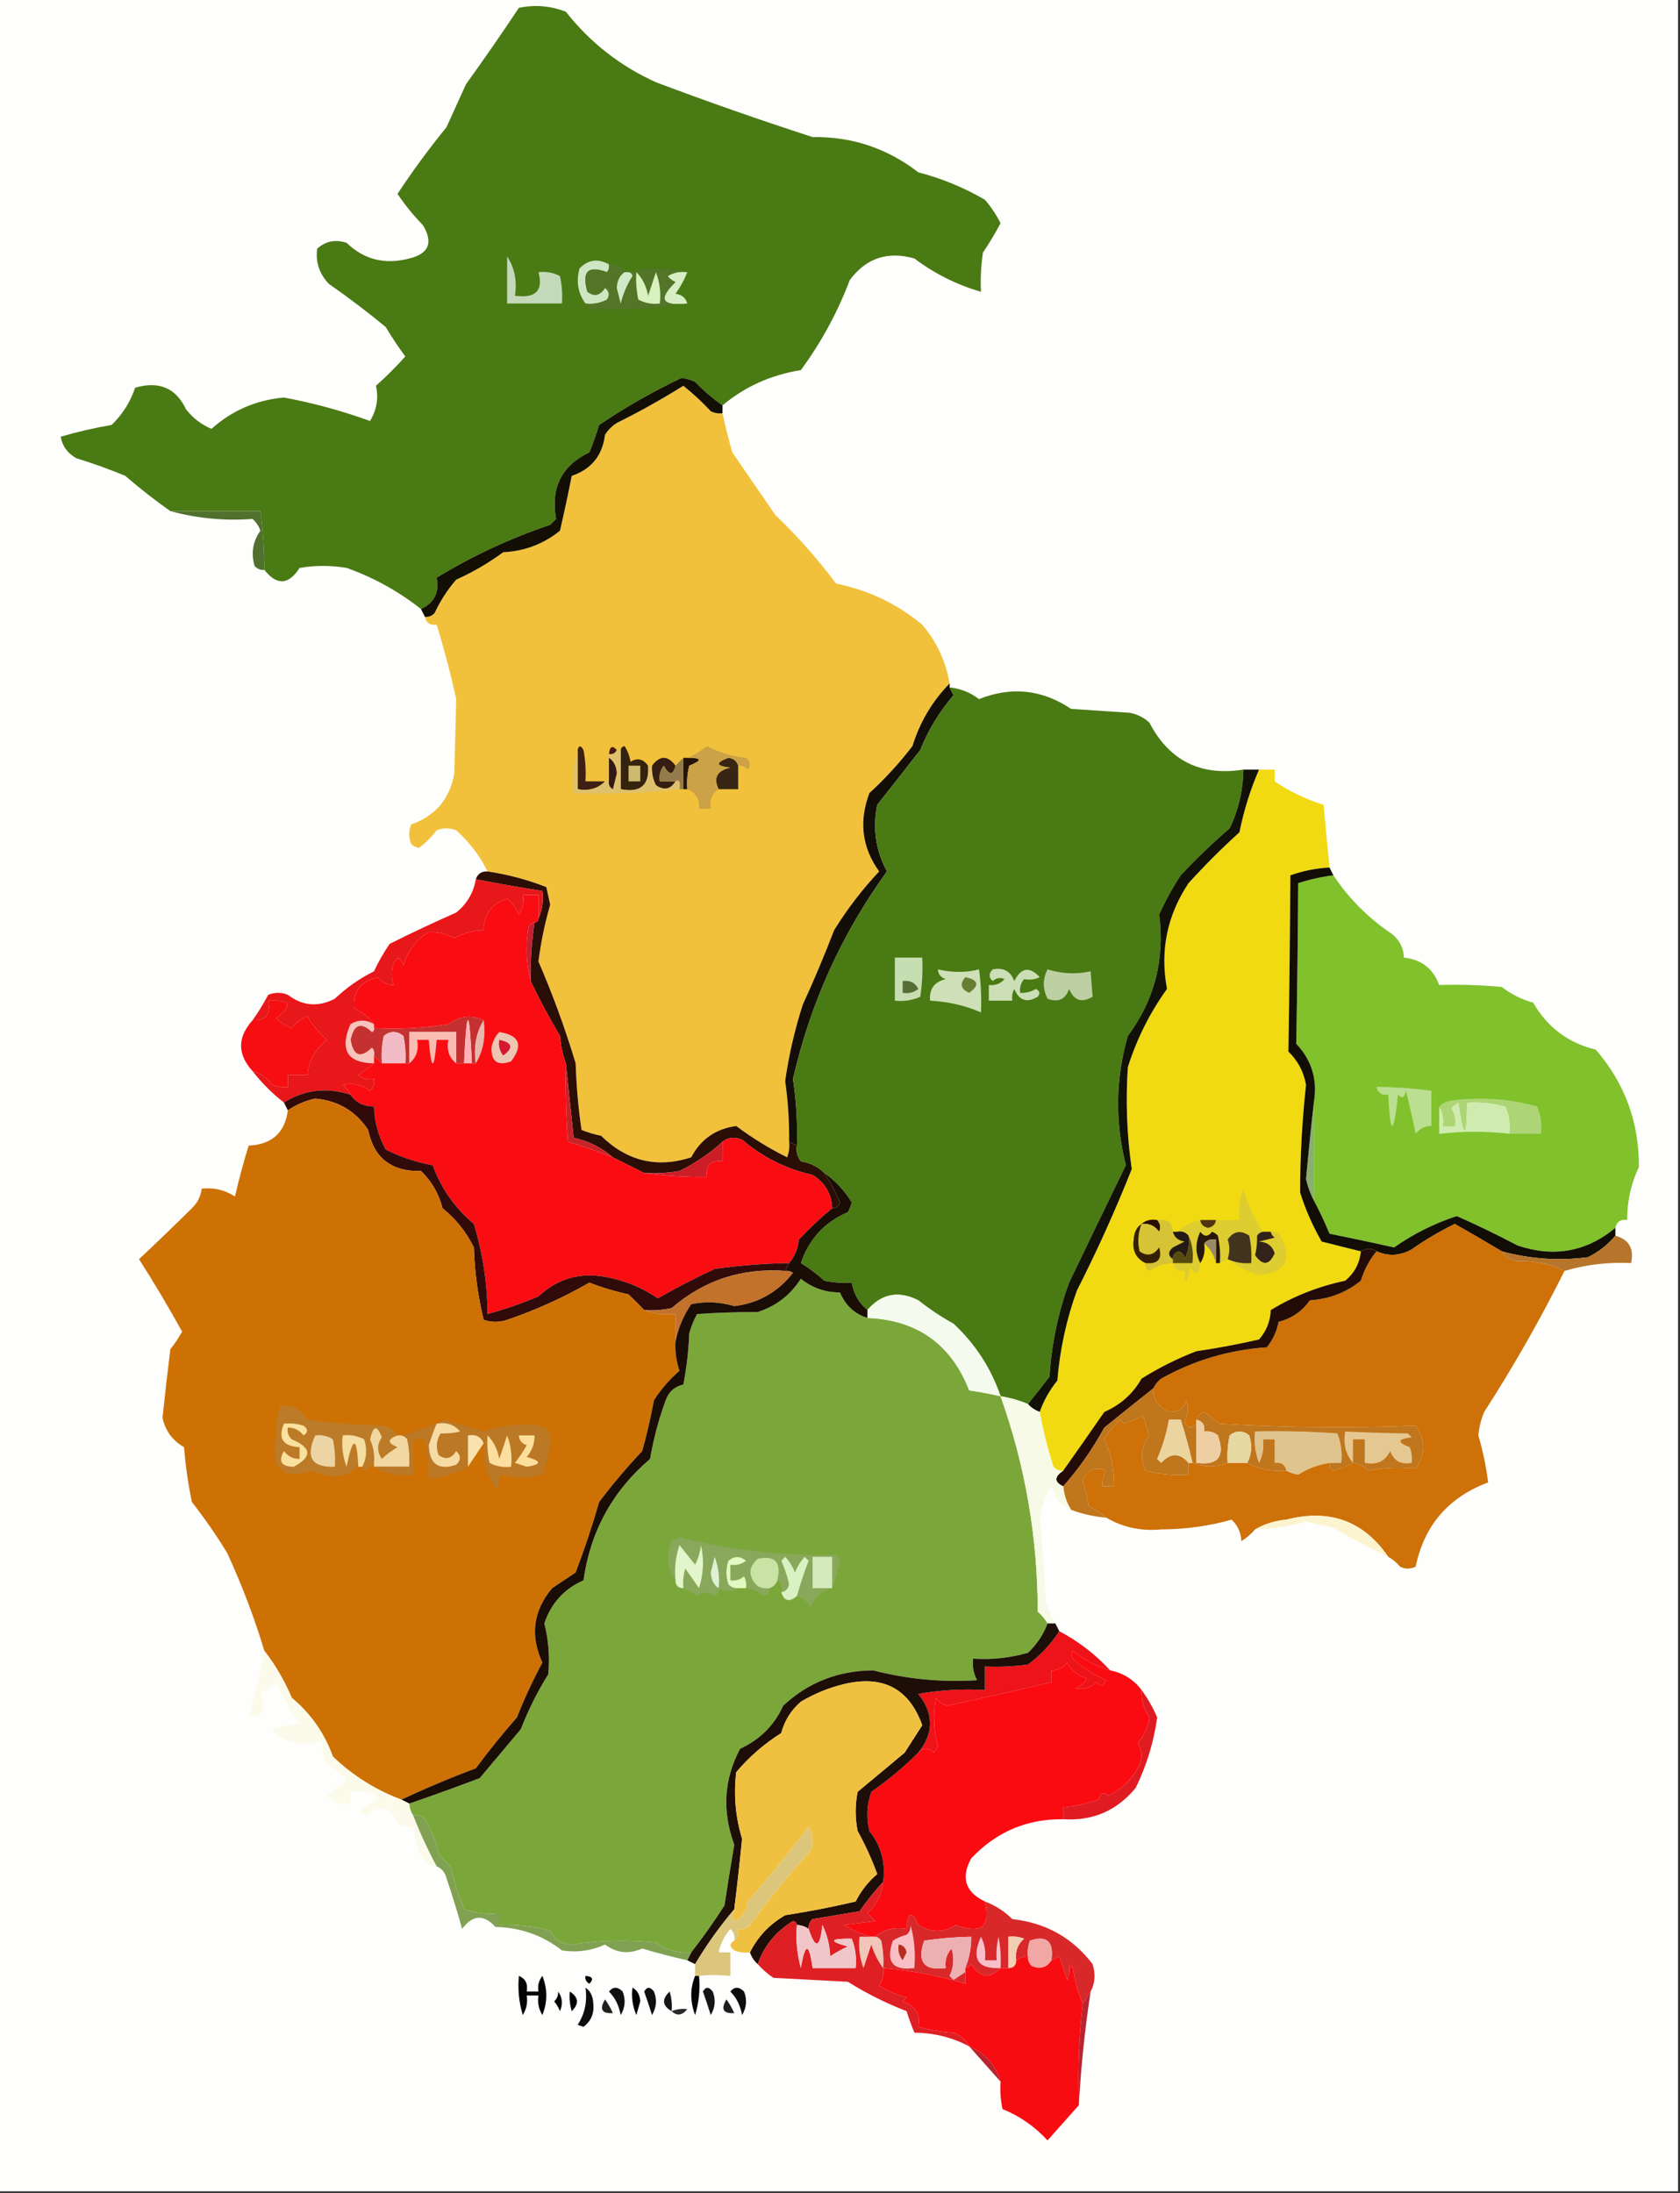 <?xml version="1.0" encoding="UTF-8"?>
<!DOCTYPE svg PUBLIC "-//W3C//DTD SVG 1.1//EN" "http://www.w3.org/Graphics/SVG/1.1/DTD/svg11.dtd">
<svg xmlns="http://www.w3.org/2000/svg" version="1.1" width="429px" height="560px" style="shape-rendering:geometricPrecision; text-rendering:geometricPrecision; image-rendering:optimizeQuality; fill-rule:evenodd; clip-rule:evenodd" xmlns:xlink="http://www.w3.org/1999/xlink">
<rect width="100%" height="100%" fill="#333333" stroke="none"/>
<g><path style="opacity:1" fill="#fefefd" d="M -0.5,-0.5 C 142.5,-0.5 285.5,-0.5 428.5,-0.5C 428.5,186.167 428.5,372.833 428.5,559.5C 285.5,559.5 142.5,559.5 -0.5,559.5C -0.5,372.833 -0.5,186.167 -0.5,-0.5 Z"/></g>
<g><path style="opacity:1" fill="#4a7a13" d="M 184.5,103.5 C 181.971,101.735 179.638,99.734 177.5,97.5C 176.393,96.978 175.226,96.645 174,96.5C 166.688,99.988 159.688,103.988 153,108.5C 152.265,110.871 151.432,113.205 150.5,115.5C 143.414,118.87 140.581,124.537 142,132.5C 141.5,133 141,133.5 140.5,134C 130.286,137.442 120.62,141.942 111.5,147.5C 112.226,151.26 110.893,153.927 107.5,155.5C 101.731,150.95 95.398,147.45 88.5,145C 84.5,144.333 80.5,144.333 76.5,145C 73.705,149.38 70.705,149.547 67.5,145.5C 67.484,140.529 67.15,135.529 66.5,130.5C 58.833,130.5 51.167,130.5 43.5,130.5C 39.547,127.721 35.714,124.721 32,121.5C 27.898,119.8 23.732,118.3 19.5,117C 17.254,115.743 15.921,113.91 15.5,111.5C 19.743,110.258 24.076,109.258 28.5,108.5C 31.291,105.791 33.291,102.624 34.5,99C 40.589,97.219 44.923,99.052 47.5,104.5C 49.239,106.741 51.406,108.408 54,109.5C 59.249,104.803 65.415,102.136 72.5,101.5C 80.014,102.894 87.347,104.894 94.5,107.5C 96.214,104.58 96.714,101.58 96,98.5C 98.702,96.093 101.202,93.593 103.5,91C 101.715,88.603 100.049,86.103 98.5,83.5C 93.787,79.613 88.954,75.946 84,72.5C 81.541,69.93 80.541,66.93 81,63.5C 83.153,61.556 85.653,61.056 88.5,62C 92.967,66.301 98.3,67.635 104.5,66C 109.514,64.788 110.681,61.955 108,57.5C 105.594,55.017 103.427,52.35 101.5,49.5C 105.401,43.599 109.568,37.932 114,32.5C 115.667,28.833 117.333,25.167 119,21.5C 123.62,15.097 128.12,8.597 132.5,2C 136.625,1.146 140.625,1.48 144.5,3C 150.709,10.877 158.376,16.877 167.5,21C 180.688,25.967 194.022,30.634 207.5,35C 217.542,34.854 226.542,37.854 234.5,44C 240.478,45.549 246.145,47.882 251.5,51C 253.087,52.845 254.421,54.845 255.5,57C 254.132,59.567 252.632,62.067 251,64.5C 250.502,67.817 250.335,71.15 250.5,74.5C 244.319,72.716 238.652,69.883 233.5,66C 226.676,64.055 221.176,65.888 217,71.5C 213.864,79.775 209.698,87.441 204.5,94.5C 196.89,95.713 190.223,98.713 184.5,103.5 Z"/></g>
<g><path style="opacity:1" fill="#cee6c4" d="M 155.5,67.5 C 155.631,68.239 155.464,68.906 155,69.5C 150.154,67.677 148.488,69.344 150,74.5C 151.751,75.809 153.251,75.475 154.5,73.5C 155.583,74.365 155.749,75.365 155,76.5C 153.301,77.406 151.467,77.739 149.5,77.5C 147.568,74.823 147.068,71.823 148,68.5C 150.242,66.285 152.742,65.952 155.5,67.5 Z"/></g>
<g><path style="opacity:1" fill="#d7eec4" d="M 175.5,69.5 C 174.758,71.426 173.758,73.259 172.5,75C 174.119,75.236 175.119,76.069 175.5,77.5C 168.97,78.215 167.97,76.381 172.5,72C 171.692,71.692 171.025,71.192 170.5,70.5C 172.045,69.548 173.712,69.215 175.5,69.5 Z"/></g>
<g><path style="opacity:1" fill="#537528" d="M 155.5,67.5 C 157.483,67.157 158.817,67.823 159.5,69.5C 158.252,70.334 157.585,71.667 157.5,73.5C 157.833,74.833 158.167,76.167 158.5,77.5C 159.119,74.968 160.119,72.635 161.5,70.5C 161.376,69.893 161.043,69.56 160.5,69.5C 165.5,68.167 170.5,68.167 175.5,69.5C 173.712,69.215 172.045,69.548 170.5,70.5C 171.025,71.192 171.692,71.692 172.5,72C 167.97,76.381 168.97,78.215 175.5,77.5C 167.336,78.637 159.003,79.137 150.5,79C 149.944,78.617 149.611,78.117 149.5,77.5C 151.467,77.739 153.301,77.406 155,76.5C 155.749,75.365 155.583,74.365 154.5,73.5C 153.251,75.475 151.751,75.809 150,74.5C 148.488,69.344 150.154,67.677 155,69.5C 155.464,68.906 155.631,68.239 155.5,67.5 Z"/></g>
<g><path style="opacity:1" fill="#d8f1be" d="M 162.5,69.5 C 164.036,71.025 165.036,73.025 165.5,75.5C 166.167,73.5 166.833,71.5 167.5,69.5C 168.48,72.087 168.813,74.753 168.5,77.5C 166.533,77.739 164.699,77.406 163,76.5C 162.503,74.19 162.337,71.857 162.5,69.5 Z"/></g>
<g><path style="opacity:1" fill="#d0e9c9" d="M 159.5,69.5 C 159.833,69.5 160.167,69.5 160.5,69.5C 161.043,69.56 161.376,69.893 161.5,70.5C 160.119,72.635 159.119,74.968 158.5,77.5C 158.167,76.167 157.833,74.833 157.5,73.5C 157.585,71.667 158.252,70.334 159.5,69.5 Z"/></g>
<g><path style="opacity:1" fill="#c4d9ba" d="M 129.5,65.5 C 131.402,68.337 132.069,71.671 131.5,75.5C 136.779,76.227 138.779,74.227 137.5,69.5C 139.467,69.261 141.301,69.594 143,70.5C 143.497,72.81 143.663,75.143 143.5,77.5C 138.833,77.5 134.167,77.5 129.5,77.5C 129.5,73.5 129.5,69.5 129.5,65.5 Z"/></g>
<g><path style="opacity:1" fill="#f2c13c" d="M 184.5,105.5 C 185.223,108.822 186.057,112.155 187,115.5C 190.686,120.836 194.353,126.169 198,131.5C 203.668,136.926 208.835,142.759 213.5,149C 221.812,150.701 229.146,154.201 235.5,159.5C 239.167,163.813 241.5,168.813 242.5,174.5C 238.069,179.019 234.903,184.353 233,190.5C 229.674,194.826 226.007,198.826 222,202.5C 219.276,209.749 220.109,216.416 224.5,222.5C 220.205,227.062 216.372,232.062 213,237.5C 210.52,243.949 207.853,250.282 205,256.5C 202.947,262.878 201.447,269.378 200.5,276C 201.225,281.143 201.559,286.31 201.5,291.5C 201.657,292.873 201.49,294.207 201,295.5C 196.384,293.201 192.05,290.535 188,287.5C 182.782,288.201 178.948,290.867 176.5,295.5C 167.798,298.328 160.132,296.494 153.5,290C 151.782,289.654 150.115,289.154 148.5,288.5C 147.67,282.862 147.17,277.196 147,271.5C 144.307,262.582 141.141,253.915 137.5,245.5C 138.135,240.507 139.135,235.673 140.5,231C 140.167,229.5 139.833,228 139.5,226.5C 134.695,224.617 129.695,223.284 124.5,222.5C 122.594,218.595 119.927,215.095 116.5,212C 114.833,211.333 113.167,211.333 111.5,212C 110.167,213.733 108.667,215.233 107,216.5C 106.228,216.355 105.561,216.022 105,215.5C 104.333,213.833 104.333,212.167 105,210.5C 111.201,208.299 114.868,203.966 116,197.5C 116.181,191.105 116.348,184.772 116.5,178.5C 115.076,172.018 113.409,165.685 111.5,159.5C 109.821,159.715 108.821,159.048 108.5,157.5C 109.496,157.586 110.329,157.252 111,156.5C 112.439,153.397 114.273,150.564 116.5,148C 120.745,146.089 124.745,143.755 128.5,141C 133.962,140.736 138.795,138.903 143,135.5C 144.072,130.868 145.072,126.201 146,121.5C 150.997,119.829 153.831,116.329 154.5,111C 155.272,109.779 156.272,108.779 157.5,108C 163.304,105.117 168.971,101.951 174.5,98.5C 176.984,100.483 179.317,102.65 181.5,105C 182.448,105.483 183.448,105.649 184.5,105.5 Z"/></g>
<g><path style="opacity:1" fill="#50712d" d="M 43.5,130.5 C 51.167,130.5 58.833,130.5 66.5,130.5C 67.15,135.529 67.484,140.529 67.5,145.5C 66.504,145.586 65.671,145.252 65,144.5C 64.064,141.208 64.564,138.208 66.5,135.5C 66.081,134.328 65.415,133.328 64.5,132.5C 57.345,133.032 50.345,132.365 43.5,130.5 Z"/></g>
<g><path style="opacity:1" fill="#130f05" d="M 184.5,103.5 C 184.5,104.167 184.5,104.833 184.5,105.5C 183.448,105.649 182.448,105.483 181.5,105C 179.317,102.65 176.984,100.483 174.5,98.5C 168.971,101.951 163.304,105.117 157.5,108C 156.272,108.779 155.272,109.779 154.5,111C 153.831,116.329 150.997,119.829 146,121.5C 145.072,126.201 144.072,130.868 143,135.5C 138.795,138.903 133.962,140.736 128.5,141C 124.745,143.755 120.745,146.089 116.5,148C 114.273,150.564 112.439,153.397 111,156.5C 110.329,157.252 109.496,157.586 108.5,157.5C 108.167,156.833 107.833,156.167 107.5,155.5C 110.893,153.927 112.226,151.26 111.5,147.5C 120.62,141.942 130.286,137.442 140.5,134C 141,133.5 141.5,133 142,132.5C 140.581,124.537 143.414,118.87 150.5,115.5C 151.432,113.205 152.265,110.871 153,108.5C 159.688,103.988 166.688,99.988 174,96.5C 175.226,96.645 176.393,96.978 177.5,97.5C 179.638,99.734 181.971,101.735 184.5,103.5 Z"/></g>
<g><path style="opacity:1" fill="#491a12" d="M 157.5,191.5 C 157.158,192.338 156.492,192.672 155.5,192.5C 155.711,190.576 156.377,190.243 157.5,191.5 Z"/></g>
<g><path style="opacity:1" fill="#36230e" d="M 165.5,195.5 C 165.875,200.495 163.542,202.495 158.5,201.5C 158.5,198.167 158.5,194.833 158.5,191.5C 158.56,190.957 158.893,190.624 159.5,190.5C 160.281,191.729 160.781,193.062 161,194.5C 162.711,193.419 164.211,193.752 165.5,195.5 Z"/></g>
<g><path style="opacity:1" fill="#261308" d="M 174.5,193.5 C 174.833,193.5 175.167,193.5 175.5,193.5C 179.243,193.459 179.41,194.126 176,195.5C 175.505,197.473 175.338,199.473 175.5,201.5C 175.167,201.5 174.833,201.5 174.5,201.5C 174.5,198.833 174.5,196.167 174.5,193.5 Z"/></g>
<g><path style="opacity:1" fill="#361d11" d="M 172.5,195.5 C 171.88,197.977 170.88,197.977 169.5,195.5C 168.571,196.689 168.238,198.022 168.5,199.5C 169.833,199.5 171.167,199.5 172.5,199.5C 171.249,201.561 169.582,201.894 167.5,200.5C 166.691,198.929 166.357,197.262 166.5,195.5C 168.5,192.833 170.5,192.833 172.5,195.5 Z"/></g>
<g><path style="opacity:1" fill="#947b4c" d="M 174.5,193.5 C 174.5,196.167 174.5,198.833 174.5,201.5C 174.167,201.5 173.833,201.5 173.5,201.5C 173.754,199.599 173.42,198.933 172.5,199.5C 171.167,199.5 169.833,199.5 168.5,199.5C 168.238,198.022 168.571,196.689 169.5,195.5C 170.88,197.977 171.88,197.977 172.5,195.5C 173.167,194.833 173.833,194.167 174.5,193.5 Z"/></g>
<g><path style="opacity:1" fill="#3d1f13" d="M 154.5,199.5 C 152.721,201.344 150.388,202.01 147.5,201.5C 147.5,198.167 147.5,194.833 147.5,191.5C 147.81,190.262 148.31,190.262 149,191.5C 149.497,194.146 149.664,196.813 149.5,199.5C 151.167,199.5 152.833,199.5 154.5,199.5 Z"/></g>
<g><path style="opacity:1" fill="#382614" d="M 188.5,195.5 C 188.5,197.5 188.5,199.5 188.5,201.5C 186.833,201.5 185.167,201.5 183.5,201.5C 182.095,198.586 183.095,196.753 186.5,196C 182.777,195.566 182.61,194.732 186,193.5C 187.301,193.639 188.134,194.305 188.5,195.5 Z"/></g>
<g><path style="opacity:1" fill="#dec16c" d="M 147.5,191.5 C 147.5,194.833 147.5,198.167 147.5,201.5C 150.388,202.01 152.721,201.344 154.5,199.5C 154.833,199.5 155.167,199.5 155.5,199.5C 155.369,200.376 155.702,201.043 156.5,201.5C 156.833,200.167 157.167,198.833 157.5,197.5C 157.415,195.667 156.748,194.334 155.5,193.5C 155.5,193.167 155.5,192.833 155.5,192.5C 156.492,192.672 157.158,192.338 157.5,191.5C 157.833,191.5 158.167,191.5 158.5,191.5C 158.5,194.833 158.5,198.167 158.5,201.5C 163.542,202.495 165.875,200.495 165.5,195.5C 165.833,195.5 166.167,195.5 166.5,195.5C 166.357,197.262 166.691,198.929 167.5,200.5C 169.582,201.894 171.249,201.561 172.5,199.5C 173.42,198.933 173.754,199.599 173.5,201.5C 164.584,202.471 155.584,202.804 146.5,202.5C 146.185,198.629 146.518,194.962 147.5,191.5 Z"/></g>
<g><path style="opacity:1" fill="#321914" d="M 155.5,193.5 C 156.748,194.334 157.415,195.667 157.5,197.5C 157.167,198.833 156.833,200.167 156.5,201.5C 155.702,201.043 155.369,200.376 155.5,199.5C 155.5,197.5 155.5,195.5 155.5,193.5 Z"/></g>
<g><path style="opacity:1" fill="#ceb96f" d="M 160.5,195.5 C 161.5,195.5 162.5,195.5 163.5,195.5C 163.5,196.833 163.5,198.167 163.5,199.5C 162.5,199.5 161.5,199.5 160.5,199.5C 160.5,198.167 160.5,196.833 160.5,195.5 Z"/></g>
<g><path style="opacity:1" fill="#cba247" d="M 188.5,195.5 C 188.134,194.305 187.301,193.639 186,193.5C 182.61,194.732 182.777,195.566 186.5,196C 183.095,196.753 182.095,198.586 183.5,201.5C 181.787,202.635 181.12,204.302 181.5,206.5C 180.5,206.5 179.5,206.5 178.5,206.5C 178.69,204.041 177.69,202.374 175.5,201.5C 175.338,199.473 175.505,197.473 176,195.5C 179.41,194.126 179.243,193.459 175.5,193.5C 177.231,192.793 178.897,191.793 180.5,190.5C 183.614,192.113 186.947,193.113 190.5,193.5C 191.583,194.365 191.749,195.365 191,196.5C 190.329,195.748 189.496,195.414 188.5,195.5 Z"/></g>
<g><path style="opacity:1" fill="#140e09" d="M 242.5,174.5 C 242.5,174.833 242.5,175.167 242.5,175.5C 242.804,176.15 243.137,176.817 243.5,177.5C 239.9,181.7 237.067,186.367 235,191.5C 231.38,196.16 227.714,200.826 224,205.5C 222.805,211.544 223.638,217.211 226.5,222.5C 214.95,238.437 206.95,256.104 202.5,275.5C 203.355,281.134 203.688,286.801 203.5,292.5C 202.833,292.167 202.167,291.833 201.5,291.5C 201.559,286.31 201.225,281.143 200.5,276C 201.447,269.378 202.947,262.878 205,256.5C 207.853,250.282 210.52,243.949 213,237.5C 216.372,232.062 220.205,227.062 224.5,222.5C 220.109,216.416 219.276,209.749 222,202.5C 226.007,198.826 229.674,194.826 233,190.5C 234.903,184.353 238.069,179.019 242.5,174.5 Z"/></g>
<g><path style="opacity:1" fill="#f1da12" d="M 321.5,196.5 C 322.833,196.5 324.167,196.5 325.5,196.5C 325.5,197.5 325.5,198.5 325.5,199.5C 329.29,202.083 333.457,204.083 338,205.5C 338.471,210.844 338.971,216.178 339.5,221.5C 336.017,221.691 332.684,222.357 329.5,223.5C 329.413,238.467 329.246,253.467 329,268.5C 331.42,270.839 332.92,273.672 333.5,277C 332.5,286.158 332,295.325 332,304.5C 333.378,308.874 335.211,313.041 337.5,317C 340.952,317.885 344.286,318.718 347.5,319.5C 347.203,322.559 345.87,325.059 343.5,327C 336.586,328.472 330.253,330.972 324.5,334.5C 324.377,337.374 323.377,339.874 321.5,342C 316.239,343.217 310.906,344.217 305.5,345C 300.615,346.883 295.948,349.216 291.5,352C 289.312,355.851 286.145,358.685 282,360.5C 278.466,365.601 274.966,370.601 271.5,375.5C 270.504,375.586 269.671,375.252 269,374.5C 267.515,369.895 266.349,365.228 265.5,360.5C 266.53,357.588 268.03,354.921 270,352.5C 270.656,344.547 272.323,336.88 275,329.5C 280.157,319.357 284.824,309.024 289,298.5C 287.756,289.913 287.423,281.246 288,272.5C 290.258,265.317 293.591,258.651 298,252.5C 296.185,242.74 298.019,233.74 303.5,225.5C 307.605,220.973 311.939,216.64 316.5,212.5C 317.621,206.943 319.288,201.609 321.5,196.5 Z"/></g>
<g><path style="opacity:1" fill="#80c12c" d="M 340.5,223.5 C 344.479,229.479 349.479,234.479 355.5,238.5C 357.415,240.071 358.415,242.071 358.5,244.5C 362.98,244.985 365.98,247.319 367.5,251.5C 372.844,251.334 378.177,251.501 383.5,252C 385.888,253.861 388.554,255.194 391.5,256C 395.14,262.313 400.473,266.313 407.5,268C 414.918,276.585 418.585,286.585 418.5,298C 416.489,302.217 415.489,306.717 415.5,311.5C 413.821,311.285 412.821,311.952 412.5,313.5C 405.112,319.629 396.779,321.129 387.5,318C 382.371,315.298 377.204,312.798 372,310.5C 366.261,312.37 360.928,315.036 356,318.5C 350.55,317.284 345.05,316.118 339.5,315C 338.297,312.095 336.964,309.262 335.5,306.5C 335.5,298.167 335.5,289.833 335.5,281.5C 336.476,275.695 334.976,270.695 331,266.5C 331.258,252.8 331.425,239.133 331.5,225.5C 334.426,224.539 337.426,223.873 340.5,223.5 Z"/></g>
<g><path style="opacity:1" fill="#2b0e06" d="M 124.5,222.5 C 129.695,223.284 134.695,224.617 139.5,226.5C 139.833,228 140.167,229.5 140.5,231C 139.135,235.673 138.135,240.507 137.5,245.5C 141.141,253.915 144.307,262.582 147,271.5C 147.17,277.196 147.67,282.862 148.5,288.5C 150.115,289.154 151.782,289.654 153.5,290C 160.132,296.494 167.798,298.328 176.5,295.5C 178.948,290.867 182.782,288.201 188,287.5C 192.05,290.535 196.384,293.201 201,295.5C 201.49,294.207 201.657,292.873 201.5,291.5C 202.167,291.833 202.833,292.167 203.5,292.5C 203.238,293.978 203.571,295.311 204.5,296.5C 206.919,296.914 208.919,297.914 210.5,299.5C 212.023,301.867 213.356,304.367 214.5,307C 214.164,308.03 213.497,308.53 212.5,308.5C 212.342,304.828 210.675,301.995 207.5,300C 200.738,298.48 194.738,295.48 189.5,291C 187.613,290.22 185.946,290.387 184.5,291.5C 181.313,294.449 177.646,296.949 173.5,299C 170.518,299.498 167.518,299.665 164.5,299.5C 161.899,298.199 159.232,296.866 156.5,295.5C 153.65,293.012 150.317,291.345 146.5,290.5C 145.833,284.012 145.167,277.679 144.5,271.5C 143.686,269.369 143.186,267.036 143,264.5C 140.271,259.942 137.771,255.276 135.5,250.5C 135.413,245.463 135.746,240.463 136.5,235.5C 137.167,235.5 137.5,235.167 137.5,234.5C 138.468,232.393 138.802,230.059 138.5,227.5C 132.814,226.608 127.147,225.608 121.5,224.5C 121.973,223.094 122.973,222.427 124.5,222.5 Z"/></g>
<g><path style="opacity:1" fill="#c32033" d="M 136.5,235.5 C 135.746,240.463 135.413,245.463 135.5,250.5C 134.352,246.019 134.185,241.352 135,236.5C 135.383,235.944 135.883,235.611 136.5,235.5 Z"/></g>
<g><path style="opacity:1" fill="#4a7a13" d="M 242.5,175.5 C 245.28,175.807 247.78,176.807 250,178.5C 258.282,175.207 266.115,176.041 273.5,181C 278.5,181.333 283.5,181.667 288.5,182C 290.421,182.36 292.088,183.194 293.5,184.5C 298.578,194.225 306.578,198.225 317.5,196.5C 317.437,201.754 316.27,206.754 314,211.5C 309.616,215.261 305.45,219.261 301.5,223.5C 299.417,226.664 297.584,229.997 296,233.5C 297.473,245.012 294.806,255.345 288,264.5C 284.867,275.445 284.7,286.445 287.5,297.5C 282.671,307.42 277.838,317.42 273,327.5C 270.194,335.196 268.527,343.196 268,351.5C 266.147,353.903 264.314,356.236 262.5,358.5C 260.254,357.545 257.921,356.878 255.5,356.5C 253.057,349.365 249.057,343.198 243.5,338C 240.328,336.248 237.328,334.248 234.5,332C 229.438,329.458 225.105,330.292 221.5,334.5C 219.295,332.637 217.961,330.303 217.5,327.5C 215.143,327.663 212.81,327.497 210.5,327C 208.651,325.32 206.651,323.82 204.5,322.5C 206.606,316.322 210.606,311.989 216.5,309.5C 216.931,308.707 217.265,307.873 217.5,307C 215.63,303.967 213.296,301.467 210.5,299.5C 208.919,297.914 206.919,296.914 204.5,296.5C 203.571,295.311 203.238,293.978 203.5,292.5C 203.688,286.801 203.355,281.134 202.5,275.5C 206.95,256.104 214.95,238.437 226.5,222.5C 223.638,217.211 222.805,211.544 224,205.5C 227.714,200.826 231.38,196.16 235,191.5C 237.067,186.367 239.9,181.7 243.5,177.5C 243.137,176.817 242.804,176.15 242.5,175.5 Z"/></g>
<g><path style="opacity:1" fill="#bcd0a3" d="M 267.5,247.5 C 271.165,248.652 274.831,248.819 278.5,248C 278.658,249.977 278.825,252.143 279,254.5C 276.224,256.14 274.224,255.473 273,252.5C 272.051,255.2 270.217,256.033 267.5,255C 266.221,252.502 266.221,250.002 267.5,247.5 Z"/></g>
<g><path style="opacity:1" fill="#c6deb2" d="M 228.5,244.5 C 230.833,244.5 233.167,244.5 235.5,244.5C 235.665,247.85 235.498,251.183 235,254.5C 232.959,255.423 230.792,255.756 228.5,255.5C 228.5,251.833 228.5,248.167 228.5,244.5 Z"/></g>
<g><path style="opacity:1" fill="#566e36" d="M 230.5,250.5 C 232.346,250.222 233.68,250.889 234.5,252.5C 233.311,253.429 231.978,253.762 230.5,253.5C 230.5,252.5 230.5,251.5 230.5,250.5 Z"/></g>
<g><path style="opacity:1" fill="#ccdeb6" d="M 253.5,247.5 C 256.238,246.965 258.072,247.965 259,250.5C 260.746,247.019 262.913,246.685 265.5,249.5C 264.284,250.096 262.951,250.263 261.5,250C 260.663,251.011 260.33,252.178 260.5,253.5C 261.93,253.579 263.264,253.246 264.5,252.5C 265.521,253.002 265.688,253.668 265,254.5C 262.224,256.14 260.224,255.473 259,252.5C 258.517,253.448 258.351,254.448 258.5,255.5C 256.5,255.5 254.5,255.5 252.5,255.5C 252.5,254.167 252.5,252.833 252.5,251.5C 254.103,251.688 255.437,251.188 256.5,250C 255.451,249.508 254.451,249.674 253.5,250.5C 252.438,249.575 252.438,248.575 253.5,247.5 Z"/></g>
<g><path style="opacity:1" fill="#cde0b7" d="M 239.5,247.5 C 243.199,248.37 246.699,248.37 250,247.5C 250.499,251.152 250.665,254.818 250.5,258.5C 246.507,256.748 242.174,255.748 237.5,255.5C 237.241,252.52 238.574,250.687 241.5,250C 240.244,249.583 239.577,248.75 239.5,247.5 Z"/></g>
<g><path style="opacity:1" fill="#657e32" d="M 246.5,249.5 C 249.861,250.203 250.194,251.537 247.5,253.5C 245.358,252.563 245.024,251.23 246.5,249.5 Z"/></g>
<g><path style="opacity:1" fill="#c53130" d="M 123.5,260.5 C 121.586,263.684 120.92,267.351 121.5,271.5C 121.167,271.5 120.833,271.5 120.5,271.5C 119.833,256.833 119.167,256.833 118.5,271.5C 117.833,271.5 117.167,271.5 116.5,271.5C 116.5,268.833 116.5,266.167 116.5,263.5C 112.5,263.5 108.5,263.5 104.5,263.5C 104.5,266.167 104.5,268.833 104.5,271.5C 104.167,271.5 103.833,271.5 103.5,271.5C 103.663,269.143 103.497,266.81 103,264.5C 101.333,263.167 99.667,263.167 98,264.5C 97.503,266.81 97.337,269.143 97.5,271.5C 96.833,270.833 96.167,270.167 95.5,269.5C 95.631,268.761 95.464,268.094 95,267.5C 92.067,270.34 90.234,269.674 89.5,265.5C 90.355,261.476 92.188,260.809 95,263.5C 95.399,263.272 95.565,262.938 95.5,262.5C 101.868,262.83 108.202,262.496 114.5,261.5C 117.405,259.368 120.405,259.034 123.5,260.5 Z"/></g>
<g><path style="opacity:1" fill="#f9c4bb" d="M 95.5,261.5 C 95.5,261.833 95.5,262.167 95.5,262.5C 95.565,262.938 95.399,263.272 95,263.5C 92.188,260.809 90.355,261.476 89.5,265.5C 90.234,269.674 92.067,270.34 95,267.5C 95.464,268.094 95.631,268.761 95.5,269.5C 95.5,270.167 95.5,270.833 95.5,271.5C 88.669,271.384 86.669,268.051 89.5,261.5C 91.516,260.306 93.516,260.306 95.5,261.5 Z"/></g>
<g><path style="opacity:1" fill="#f8bcb2" d="M 116.5,271.5 C 114.692,270.082 114.025,268.082 114.5,265.5C 113.5,265.5 112.5,265.5 111.5,265.5C 110.833,273.5 110.167,273.5 109.5,265.5C 108.5,265.5 107.5,265.5 106.5,265.5C 106.975,268.082 106.308,270.082 104.5,271.5C 104.5,268.833 104.5,266.167 104.5,263.5C 108.5,263.5 112.5,263.5 116.5,263.5C 116.5,266.167 116.5,268.833 116.5,271.5 Z"/></g>
<g><path style="opacity:1" fill="#f70e12" d="M 64.5,273.5 C 60.585,269.174 60.585,264.84 64.5,260.5C 67.91,260.616 69.244,258.95 68.5,255.5C 74.215,255.173 74.881,256.673 70.5,260C 71.665,261.084 72.998,261.917 74.5,262.5C 75.55,261.115 76.884,260.115 78.5,259.5C 79.817,261.751 81.484,263.751 83.5,265.5C 80.529,267.797 78.862,270.797 78.5,274.5C 76.833,274.5 75.167,274.5 73.5,274.5C 73.5,275.5 73.5,276.5 73.5,277.5C 72.127,277.657 70.793,277.49 69.5,277C 68.211,275.198 66.544,274.031 64.5,273.5 Z"/></g>
<g><path style="opacity:1" fill="#f3bbc6" d="M 103.5,271.5 C 101.5,271.5 99.5,271.5 97.5,271.5C 97.337,269.143 97.503,266.81 98,264.5C 99.667,263.167 101.333,263.167 103,264.5C 103.497,266.81 103.663,269.143 103.5,271.5 Z"/></g>
<g><path style="opacity:1" fill="#e7b7ac" d="M 123.5,260.5 C 124.08,264.649 123.414,268.316 121.5,271.5C 120.92,267.351 121.586,263.684 123.5,260.5 Z"/></g>
<g><path style="opacity:1" fill="#ffb3b8" d="M 120.5,271.5 C 119.833,271.5 119.167,271.5 118.5,271.5C 119.167,256.833 119.833,256.833 120.5,271.5 Z"/></g>
<g><path style="opacity:1" fill="#f90d13" d="M 137.5,234.5 C 137.5,235.167 137.167,235.5 136.5,235.5C 135.883,235.611 135.383,235.944 135,236.5C 134.185,241.352 134.352,246.019 135.5,250.5C 137.771,255.276 140.271,259.942 143,264.5C 143.186,267.036 143.686,269.369 144.5,271.5C 144.334,278.175 144.5,284.842 145,291.5C 148.956,292.658 152.789,293.992 156.5,295.5C 159.232,296.866 161.899,298.199 164.5,299.5C 169.754,300.213 175.087,300.546 180.5,300.5C 180.167,297.5 181.5,296.167 184.5,296.5C 184.5,294.833 184.5,293.167 184.5,291.5C 185.946,290.387 187.613,290.22 189.5,291C 194.738,295.48 200.738,298.48 207.5,300C 210.675,301.995 212.342,304.828 212.5,308.5C 209.609,310.884 206.776,313.551 204,316.5C 203.76,318.852 202.927,320.852 201.5,322.5C 195.139,322.603 188.806,323.103 182.5,324C 177.568,326.278 172.735,328.778 168,331.5C 163.946,328.728 159.446,326.895 154.5,326C 147.975,324.843 142.308,326.509 137.5,331C 133.244,332.807 128.911,334.307 124.5,335.5C 124.438,327.625 123.271,319.959 121,312.5C 116.147,308.429 112.647,303.429 110.5,297.5C 106.305,296.768 102.305,295.435 98.5,293.5C 96.612,290.063 95.612,286.396 95.5,282.5C 92.911,282.539 90.911,281.539 89.5,279.5C 89.047,278.542 88.38,277.708 87.5,277C 90.035,276.383 92.368,276.883 94.5,278.5C 95.386,277.675 95.719,276.675 95.5,275.5C 94.022,275.762 92.689,275.429 91.5,274.5C 92.901,273.479 94.235,272.479 95.5,271.5C 95.5,270.833 95.5,270.167 95.5,269.5C 96.167,270.167 96.833,270.833 97.5,271.5C 99.5,271.5 101.5,271.5 103.5,271.5C 103.833,271.5 104.167,271.5 104.5,271.5C 106.308,270.082 106.975,268.082 106.5,265.5C 107.5,265.5 108.5,265.5 109.5,265.5C 110.167,273.5 110.833,273.5 111.5,265.5C 112.5,265.5 113.5,265.5 114.5,265.5C 114.025,268.082 114.692,270.082 116.5,271.5C 117.167,271.5 117.833,271.5 118.5,271.5C 119.167,271.5 119.833,271.5 120.5,271.5C 120.833,271.5 121.167,271.5 121.5,271.5C 123.414,268.316 124.08,264.649 123.5,260.5C 120.405,259.034 117.405,259.368 114.5,261.5C 108.202,262.496 101.868,262.83 95.5,262.5C 95.5,262.167 95.5,261.833 95.5,261.5C 94.253,259.822 92.586,258.489 90.5,257.5C 89.991,253.249 91.991,250.583 96.5,249.5C 97.524,250.853 98.857,251.52 100.5,251.5C 99.85,249.523 99.85,247.69 100.5,246C 101.424,244.189 102.257,244.355 103,246.5C 104.1,242.778 106.266,239.944 109.5,238C 111.757,237.888 113.924,238.388 116,239.5C 118.36,238.22 120.86,237.553 123.5,237.5C 123.573,233.342 125.573,230.676 129.5,229.5C 130.852,230.518 131.852,231.851 132.5,233.5C 133.452,231.955 133.785,230.288 133.5,228.5C 134.833,228.5 136.167,228.5 137.5,228.5C 137.5,230.5 137.5,232.5 137.5,234.5 Z"/></g>
<g><path style="opacity:1" fill="#edc6b3" d="M 127.5,263.5 C 132.668,264.339 133.668,266.839 130.5,271C 127.094,272.24 125.427,271.073 125.5,267.5C 125.803,265.886 126.47,264.552 127.5,263.5 Z"/></g>
<g><path style="opacity:1" fill="#d51832" d="M 127.5,265.5 C 130.861,266.203 131.194,267.537 128.5,269.5C 127.571,268.311 127.238,266.978 127.5,265.5 Z"/></g>
<g><path style="opacity:1" fill="#e7171a" d="M 121.5,224.5 C 127.147,225.608 132.814,226.608 138.5,227.5C 138.802,230.059 138.468,232.393 137.5,234.5C 137.5,232.5 137.5,230.5 137.5,228.5C 136.167,228.5 134.833,228.5 133.5,228.5C 133.785,230.288 133.452,231.955 132.5,233.5C 131.852,231.851 130.852,230.518 129.5,229.5C 125.573,230.676 123.573,233.342 123.5,237.5C 120.86,237.553 118.36,238.22 116,239.5C 113.924,238.388 111.757,237.888 109.5,238C 106.266,239.944 104.1,242.778 103,246.5C 102.257,244.355 101.424,244.189 100.5,246C 99.85,247.69 99.85,249.523 100.5,251.5C 98.857,251.52 97.524,250.853 96.5,249.5C 91.991,250.583 89.991,253.249 90.5,257.5C 92.586,258.489 94.253,259.822 95.5,261.5C 93.516,260.306 91.516,260.306 89.5,261.5C 86.669,268.051 88.669,271.384 95.5,271.5C 94.235,272.479 92.901,273.479 91.5,274.5C 92.689,275.429 94.022,275.762 95.5,275.5C 95.719,276.675 95.386,277.675 94.5,278.5C 92.368,276.883 90.035,276.383 87.5,277C 88.38,277.708 89.047,278.542 89.5,279.5C 83.409,277.546 77.743,278.213 72.5,281.5C 69.527,279.194 66.861,276.527 64.5,273.5C 66.544,274.031 68.211,275.198 69.5,277C 70.793,277.49 72.127,277.657 73.5,277.5C 73.5,276.5 73.5,275.5 73.5,274.5C 75.167,274.5 76.833,274.5 78.5,274.5C 78.862,270.797 80.529,267.797 83.5,265.5C 81.484,263.751 79.817,261.751 78.5,259.5C 76.884,260.115 75.55,261.115 74.5,262.5C 72.998,261.917 71.665,261.084 70.5,260C 74.881,256.673 74.215,255.173 68.5,255.5C 69.244,258.95 67.91,260.616 64.5,260.5C 65.937,258.473 67.27,256.306 68.5,254C 70.167,253.333 71.833,253.333 73.5,254C 77.258,256.869 81.258,257.202 85.5,255C 88.484,252.174 91.817,249.841 95.5,248C 96.65,245.538 97.983,243.204 99.5,241C 105.11,238.183 110.777,235.517 116.5,233C 119.262,230.754 120.929,227.921 121.5,224.5 Z"/></g>
<g><path style="opacity:1" fill="#bbdf91" d="M 351.5,277.5 C 356.193,277.54 360.859,277.873 365.5,278.5C 365.5,281.5 365.5,284.5 365.5,287.5C 363.857,287.48 362.524,288.147 361.5,289.5C 360.748,285.808 359.914,282.142 359,278.5C 358.683,280.301 358.016,280.634 357,279.5C 355.842,290.147 355.009,290.147 354.5,279.5C 352.821,279.715 351.821,279.048 351.5,277.5 Z"/></g>
<g><path style="opacity:1" fill="#d0ebaf" d="M 385.5,289.5 C 379.556,288.796 373.556,288.796 367.5,289.5C 367.5,287.167 367.5,284.833 367.5,282.5C 368.451,283.919 368.784,285.585 368.5,287.5C 369.5,287.5 370.5,287.5 371.5,287.5C 371.714,285.856 371.38,284.356 370.5,283C 371.025,282.308 371.692,281.808 372.5,281.5C 373.814,290.741 374.48,290.741 374.5,281.5C 377.909,281.249 381.242,281.583 384.5,282.5C 385.474,284.743 385.808,287.076 385.5,289.5 Z"/></g>
<g><path style="opacity:1" fill="#add576" d="M 385.5,289.5 C 385.808,287.076 385.474,284.743 384.5,282.5C 381.242,281.583 377.909,281.249 374.5,281.5C 374.48,290.741 373.814,290.741 372.5,281.5C 371.692,281.808 371.025,282.308 370.5,283C 371.38,284.356 371.714,285.856 371.5,287.5C 370.5,287.5 369.5,287.5 368.5,287.5C 368.784,285.585 368.451,283.919 367.5,282.5C 368.263,281.732 369.263,281.232 370.5,281C 377.977,279.989 385.31,280.489 392.5,282.5C 393.474,284.743 393.808,287.076 393.5,289.5C 390.833,289.5 388.167,289.5 385.5,289.5 Z"/></g>
<g><path style="opacity:1" fill="#c82328" d="M 144.5,271.5 C 145.167,277.679 145.833,284.012 146.5,290.5C 150.317,291.345 153.65,293.012 156.5,295.5C 152.789,293.992 148.956,292.658 145,291.5C 144.5,284.842 144.334,278.175 144.5,271.5 Z"/></g>
<g><path style="opacity:1" fill="#cd1d27" d="M 184.5,291.5 C 184.5,293.167 184.5,294.833 184.5,296.5C 181.5,296.167 180.167,297.5 180.5,300.5C 175.087,300.546 169.754,300.213 164.5,299.5C 167.518,299.665 170.518,299.498 173.5,299C 177.646,296.949 181.313,294.449 184.5,291.5 Z"/></g>
<g><path style="opacity:1" fill="#89b16e" d="M 335.5,281.5 C 335.5,289.833 335.5,298.167 335.5,306.5C 334.62,304.863 333.954,303.03 333.5,301C 334.113,294.356 334.779,287.856 335.5,281.5 Z"/></g>
<g><path style="opacity:1" fill="#310b09" d="M 89.5,279.5 C 90.911,281.539 92.911,282.539 95.5,282.5C 95.612,286.396 96.612,290.063 98.5,293.5C 102.305,295.435 106.305,296.768 110.5,297.5C 112.647,303.429 116.147,308.429 121,312.5C 123.271,319.959 124.438,327.625 124.5,335.5C 128.911,334.307 133.244,332.807 137.5,331C 142.308,326.509 147.975,324.843 154.5,326C 159.446,326.895 163.946,328.728 168,331.5C 172.735,328.778 177.568,326.278 182.5,324C 188.806,323.103 195.139,322.603 201.5,322.5C 201.167,323.167 200.833,323.833 200.5,324.5C 189.472,323.689 179.805,326.856 171.5,334C 169.19,334.497 166.857,334.663 164.5,334.5C 163.243,333.182 161.909,331.849 160.5,330.5C 157.036,329.746 153.703,328.746 150.5,327.5C 143.817,331.34 136.817,334.507 129.5,337C 127.5,337.667 125.5,337.667 123.5,337C 122.036,330.965 121.203,324.799 121,318.5C 119.063,314.565 116.396,311.232 113,308.5C 112.064,304.793 110.231,301.626 107.5,299C 99.97,299.174 95.47,295.674 94,288.5C 90.84,283.71 86.34,281.044 80.5,280.5C 77.954,281.057 75.621,282.057 73.5,283.5C 73.167,282.833 72.833,282.167 72.5,281.5C 77.743,278.213 83.409,277.546 89.5,279.5 Z"/></g>
<g><path style="opacity:1" fill="#decd30" d="M 322.5,314.5 C 321.883,314.611 321.383,314.944 321,315.5C 321.046,317.313 320.88,318.979 320.5,320.5C 322.459,323.236 324.125,323.069 325.5,320C 324.907,318.118 323.573,317.118 321.5,317C 322.833,316.667 324.167,316.333 325.5,316C 324.944,315.617 324.611,315.117 324.5,314.5C 325.496,314.414 326.329,314.748 327,315.5C 330.138,321.889 328.138,325.223 321,325.5C 318.171,324.477 315.671,323.143 313.5,321.5C 312.833,321.833 312.167,322.167 311.5,322.5C 311.663,320.143 311.497,317.81 311,315.5C 310.586,315.043 310.086,314.709 309.5,314.5C 308.5,315.833 307.5,315.833 306.5,314.5C 305.2,317.309 305.2,319.976 306.5,322.5C 306.053,325.524 305.22,325.857 304,323.5C 303.667,324.833 303.333,326.167 303,327.5C 302.517,326.552 302.351,325.552 302.5,324.5C 300.821,324.715 299.821,324.048 299.5,322.5C 301.167,322.5 302.833,322.5 304.5,322.5C 304.802,319.941 304.468,317.607 303.5,315.5C 302.791,314.596 301.791,314.263 300.5,314.5C 302.216,313.029 304.216,312.029 306.5,311.5C 306.62,312.586 307.287,313.253 308.5,313.5C 309.713,313.253 310.38,312.586 310.5,311.5C 312.5,311.5 314.5,311.5 316.5,311.5C 316.187,308.753 316.52,306.086 317.5,303.5C 318.585,307.499 320.252,311.165 322.5,314.5 Z"/></g>
<g><path style="opacity:1" fill="#280e00" d="M 291.5,312.5 C 292.568,311.566 293.901,311.232 295.5,311.5C 296.303,312.423 296.47,313.423 296,314.5C 294.89,312.963 293.39,312.297 291.5,312.5 Z"/></g>
<g><path style="opacity:1" fill="#4f350f" d="M 306.5,311.5 C 307.833,311.5 309.167,311.5 310.5,311.5C 310.38,312.586 309.713,313.253 308.5,313.5C 307.287,313.253 306.62,312.586 306.5,311.5 Z"/></g>
<g><path style="opacity:1" fill="#42331d" d="M 313.5,321.5 C 314.052,319.669 314.052,318.003 313.5,316.5C 314.966,314.343 316.8,314.01 319,315.5C 319.497,317.81 319.663,320.143 319.5,322.5C 317.379,322.675 315.379,322.341 313.5,321.5 Z"/></g>
<g><path style="opacity:1" fill="#d6c336" d="M 295.5,311.5 C 297.973,311.088 299.306,312.088 299.5,314.5C 299.881,315.931 300.881,316.764 302.5,317C 301.5,317.5 300.5,318 299.5,318.5C 298.224,319.614 298.224,320.614 299.5,321.5C 299.5,321.833 299.5,322.167 299.5,322.5C 297.323,322.586 295.323,323.253 293.5,324.5C 292.702,324.043 292.369,323.376 292.5,322.5C 295.68,322.824 296.847,321.49 296,318.5C 294.604,320.527 292.938,320.86 291,319.5C 290.444,317.115 290.61,314.782 291.5,312.5C 293.39,312.297 294.89,312.963 296,314.5C 296.47,313.423 296.303,312.423 295.5,311.5 Z"/></g>
<g><path style="opacity:1" fill="#27180d" d="M 311.5,322.5 C 311.167,322.5 310.833,322.5 310.5,322.5C 310.5,320.5 310.5,318.5 310.5,316.5C 309.209,316.263 308.209,316.596 307.5,317.5C 307.784,319.415 307.451,321.081 306.5,322.5C 305.2,319.976 305.2,317.309 306.5,314.5C 307.5,315.833 308.5,315.833 309.5,314.5C 310.086,314.709 310.586,315.043 311,315.5C 311.497,317.81 311.663,320.143 311.5,322.5 Z"/></g>
<g><path style="opacity:1" fill="#120e06" d="M 339.5,221.5 C 339.833,222.167 340.167,222.833 340.5,223.5C 337.426,223.873 334.426,224.539 331.5,225.5C 331.425,239.133 331.258,252.8 331,266.5C 334.976,270.695 336.476,275.695 335.5,281.5C 334.779,287.856 334.113,294.356 333.5,301C 333.954,303.03 334.62,304.863 335.5,306.5C 336.964,309.262 338.297,312.095 339.5,315C 345.05,316.118 350.55,317.284 356,318.5C 360.928,315.036 366.261,312.37 372,310.5C 377.204,312.798 382.371,315.298 387.5,318C 396.779,321.129 405.112,319.629 412.5,313.5C 412.5,314.167 412.5,314.833 412.5,315.5C 410.599,317.796 408.266,319.629 405.5,321C 398.026,321.963 390.693,321.463 383.5,319.5C 379.608,317.181 375.608,314.848 371.5,312.5C 367.64,314.392 363.974,316.559 360.5,319C 357.544,320.663 354.544,320.829 351.5,319.5C 350.368,318.646 349.035,318.646 347.5,319.5C 344.286,318.718 340.952,317.885 337.5,317C 335.211,313.041 333.378,308.874 332,304.5C 332,295.325 332.5,286.158 333.5,277C 332.92,273.672 331.42,270.839 329,268.5C 329.246,253.467 329.413,238.467 329.5,223.5C 332.684,222.357 336.017,221.691 339.5,221.5 Z"/></g>
<g><path style="opacity:1" fill="#9c8969" d="M 307.5,317.5 C 308.209,316.596 309.209,316.263 310.5,316.5C 310.5,318.5 310.5,320.5 310.5,322.5C 310.028,320.469 309.028,318.802 307.5,317.5 Z"/></g>
<g><path style="opacity:1" fill="#322219" d="M 322.5,314.5 C 323.167,314.5 323.833,314.5 324.5,314.5C 324.611,315.117 324.944,315.617 325.5,316C 324.167,316.333 322.833,316.667 321.5,317C 323.573,317.118 324.907,318.118 325.5,320C 324.125,323.069 322.459,323.236 320.5,320.5C 320.88,318.979 321.046,317.313 321,315.5C 321.383,314.944 321.883,314.611 322.5,314.5 Z"/></g>
<g><path style="opacity:1" fill="#231a15" d="M 299.5,314.5 C 299.833,314.5 300.167,314.5 300.5,314.5C 301.791,314.263 302.791,314.596 303.5,315.5C 303.799,317.604 303.466,319.604 302.5,321.5C 302.511,320.559 302.011,319.892 301,319.5C 299.97,319.836 299.47,320.503 299.5,321.5C 298.224,320.614 298.224,319.614 299.5,318.5C 300.5,318 301.5,317.5 302.5,317C 300.881,316.764 299.881,315.931 299.5,314.5 Z"/></g>
<g><path style="opacity:1" fill="#cd7108" d="M 383.5,319.5 C 384.347,320.966 385.68,321.8 387.5,322C 391.956,321.898 395.956,322.732 399.5,324.5C 393.36,336.828 386.526,348.828 379,360.5C 378.192,362.423 377.692,364.423 377.5,366.5C 378.677,370.504 379.51,374.504 380,378.5C 369.853,382.309 363.686,389.476 361.5,400C 360.167,400.667 358.833,400.667 357.5,400C 356.627,398.955 355.627,398.122 354.5,397.5C 348.216,388.345 339.549,385.178 328.5,388C 325.543,388.279 322.877,389.113 320.5,390.5C 319.526,391.635 318.359,392.635 317,393.5C 316.879,391.273 316.046,389.44 314.5,388C 308.773,389.641 302.773,390.474 296.5,390.5C 291.372,390.977 286.705,389.977 282.5,387.5C 281.152,386.399 279.652,385.399 278,384.5C 277.627,382.302 277.127,380.135 276.5,378C 277.768,375.195 279.768,374.361 282.5,375.5C 281.754,376.736 281.421,378.07 281.5,379.5C 282.5,379.5 283.5,379.5 284.5,379.5C 284.553,375.08 283.72,371.08 282,367.5C 283.085,365.627 284.418,363.96 286,362.5C 286.333,362.833 286.667,363.167 287,363.5C 288.667,362.833 290.333,362.167 292,361.5C 292.346,363.218 292.846,364.885 293.5,366.5C 291.393,369.275 291.059,372.275 292.5,375.5C 296.094,376.426 299.76,376.759 303.5,376.5C 303.5,375.5 303.5,374.5 303.5,373.5C 303.833,373.5 304.167,373.5 304.5,373.5C 307.362,374.681 310.362,374.681 313.5,373.5C 315.167,373.5 316.833,373.5 318.5,373.5C 321.507,375.175 324.84,375.841 328.5,375.5C 329.416,375.982 330.416,376.315 331.5,376.5C 333.944,374.946 336.611,373.946 339.5,373.5C 339.369,374.376 339.702,375.043 340.5,375.5C 342.336,374.972 344.003,374.306 345.5,373.5C 347.044,373.703 348.378,374.37 349.5,375.5C 353.334,374.737 357.334,374.57 361.5,375C 364.089,371.264 364.089,367.598 361.5,364C 344.839,364.666 328.172,364.499 311.5,363.5C 310.167,362.5 308.833,361.5 307.5,360.5C 306.478,360.855 305.811,361.522 305.5,362.5C 305.5,362.833 305.5,363.167 305.5,363.5C 304.176,364.85 303.176,364.683 302.5,363C 303.409,361.211 303.576,359.377 303,357.5C 302.051,360.2 300.217,361.033 297.5,360C 295.393,358.736 294.393,356.903 294.5,354.5C 294.953,353.542 295.619,352.708 296.5,352C 304.888,347.319 313.888,344.652 323.5,344C 325.02,342.115 326.02,339.949 326.5,337.5C 329.853,336.645 332.519,334.811 334.5,332C 339.423,331.693 343.756,330.027 347.5,327C 348.378,324.151 349.711,321.651 351.5,319.5C 354.544,320.829 357.544,320.663 360.5,319C 363.974,316.559 367.64,314.392 371.5,312.5C 375.608,314.848 379.608,317.181 383.5,319.5 Z"/></g>
<g><path style="opacity:1" fill="#121107" d="M 317.5,196.5 C 318.833,196.5 320.167,196.5 321.5,196.5C 319.288,201.609 317.621,206.943 316.5,212.5C 311.939,216.64 307.605,220.973 303.5,225.5C 298.019,233.74 296.185,242.74 298,252.5C 293.591,258.651 290.258,265.317 288,272.5C 287.423,281.246 287.756,289.913 289,298.5C 284.824,309.024 280.157,319.357 275,329.5C 272.323,336.88 270.656,344.547 270,352.5C 268.03,354.921 266.53,357.588 265.5,360.5C 264.29,360.068 263.29,359.401 262.5,358.5C 264.314,356.236 266.147,353.903 268,351.5C 268.527,343.196 270.194,335.196 273,327.5C 277.838,317.42 282.671,307.42 287.5,297.5C 284.7,286.445 284.867,275.445 288,264.5C 294.806,255.345 297.473,245.012 296,233.5C 297.584,229.997 299.417,226.664 301.5,223.5C 305.45,219.261 309.616,215.261 314,211.5C 316.27,206.754 317.437,201.754 317.5,196.5 Z"/></g>
<g><path style="opacity:1" fill="#342004" d="M 291.5,312.5 C 290.61,314.782 290.444,317.115 291,319.5C 292.938,320.86 294.604,320.527 296,318.5C 296.847,321.49 295.68,322.824 292.5,322.5C 290.078,321.308 289.078,319.308 289.5,316.5C 289.585,314.667 290.252,313.334 291.5,312.5 Z"/></g>
<g><path style="opacity:1" fill="#564c10" d="M 303.5,315.5 C 304.468,317.607 304.802,319.941 304.5,322.5C 302.833,322.5 301.167,322.5 299.5,322.5C 299.5,322.167 299.5,321.833 299.5,321.5C 299.47,320.503 299.97,319.836 301,319.5C 302.011,319.892 302.511,320.559 302.5,321.5C 303.466,319.604 303.799,317.604 303.5,315.5 Z"/></g>
<g><path style="opacity:1" fill="#b6752a" d="M 412.5,315.5 C 415.987,316.483 417.32,318.817 416.5,322.5C 410.676,322.21 405.009,322.877 399.5,324.5C 395.956,322.732 391.956,321.898 387.5,322C 385.68,321.8 384.347,320.966 383.5,319.5C 390.693,321.463 398.026,321.963 405.5,321C 408.266,319.629 410.599,317.796 412.5,315.5 Z"/></g>
<g><path style="opacity:1" fill="#c3722b" d="M 200.5,324.5 C 201.239,324.369 201.906,324.536 202.5,325C 198.625,329.934 193.625,332.768 187.5,333.5C 183.892,332.407 180.225,332.24 176.5,333C 174.488,336.005 173.155,339.171 172.5,342.5C 172.5,340.167 172.5,337.833 172.5,335.5C 169.615,335.806 166.948,335.473 164.5,334.5C 166.857,334.663 169.19,334.497 171.5,334C 179.805,326.856 189.472,323.689 200.5,324.5 Z"/></g>
<g><path style="opacity:1" fill="#7ba73a" d="M 221.5,336.5 C 234.2,337.015 242.867,343.182 247.5,355C 250.207,355.395 252.873,355.895 255.5,356.5C 261.811,374.229 264.977,392.562 265,411.5C 266.045,412.373 266.878,413.373 267.5,414.5C 266.423,417.378 264.756,419.878 262.5,422C 257.934,423.309 253.267,423.809 248.5,423.5C 248.261,425.467 248.594,427.301 249.5,429C 240.501,429.57 231.668,428.737 223,426.5C 214.097,426.535 206.43,429.535 200,435.5C 197.754,440.481 194.087,444.148 189,446.5C 184.851,454.259 184.351,462.426 187.5,471C 186.627,476.152 185.793,481.319 185,486.5C 182.365,490.636 179.532,494.636 176.5,498.5C 173.171,498.736 170.171,497.903 167.5,496C 160.307,495.256 153.141,495.423 146,496.5C 143.431,496.467 141.597,495.3 140.5,493C 136.249,491.805 131.915,491.305 127.5,491.5C 127.5,490.5 127.5,489.5 127.5,488.5C 124.428,488.817 121.428,488.484 118.5,487.5C 117.07,483.908 115.903,480.242 115,476.5C 114,475.5 113,474.5 112,473.5C 111.394,470.287 110.227,467.287 108.5,464.5C 107.675,463.614 106.675,463.281 105.5,463.5C 104.89,462.609 104.557,461.609 104.5,460.5C 110.515,458.439 116.515,456.272 122.5,454C 126,449.833 129.5,445.667 133,441.5C 134.894,436.608 137.228,431.941 140,427.5C 140.406,423.039 140.072,418.706 139,414.5C 140.737,409.343 144.07,405.676 149,403.5C 150.749,391.001 156.416,380.668 166,372.5C 166.875,367.367 168.208,362.367 170,357.5C 170.759,355.365 172.259,354.032 174.5,353.5C 175.328,349.204 175.828,344.871 176,340.5C 176.471,338.754 177.138,337.087 178,335.5C 183.081,335.164 188.248,334.998 193.5,335C 198.19,333.475 201.857,330.641 204.5,326.5C 207.394,328.821 210.727,329.988 214.5,330C 215.875,333.299 218.209,335.466 221.5,336.5 Z"/></g>
<g><path style="opacity:1" fill="#f4faee" d="M 255.5,356.5 C 252.873,355.895 250.207,355.395 247.5,355C 242.867,343.182 234.2,337.015 221.5,336.5C 221.5,335.833 221.5,335.167 221.5,334.5C 225.105,330.292 229.438,329.458 234.5,332C 237.328,334.248 240.328,336.248 243.5,338C 249.057,343.198 253.057,349.365 255.5,356.5 Z"/></g>
<g><path style="opacity:1" fill="#230c07" d="M 351.5,319.5 C 349.711,321.651 348.378,324.151 347.5,327C 343.756,330.027 339.423,331.693 334.5,332C 332.519,334.811 329.853,336.645 326.5,337.5C 326.02,339.949 325.02,342.115 323.5,344C 313.888,344.652 304.888,347.319 296.5,352C 295.619,352.708 294.953,353.542 294.5,354.5C 290.404,357.74 286.237,361.073 282,364.5C 279.023,369.958 275.523,374.958 271.5,379.5C 269.164,378.406 269.164,377.073 271.5,375.5C 274.966,370.601 278.466,365.601 282,360.5C 286.145,358.685 289.312,355.851 291.5,352C 295.948,349.216 300.615,346.883 305.5,345C 310.906,344.217 316.239,343.217 321.5,342C 323.377,339.874 324.377,337.374 324.5,334.5C 330.253,330.972 336.586,328.472 343.5,327C 345.87,325.059 347.203,322.559 347.5,319.5C 349.035,318.646 350.368,318.646 351.5,319.5 Z"/></g>
<g><path style="opacity:1" fill="#e0c48d" d="M 339.5,373.5 C 336.611,373.946 333.944,374.946 331.5,376.5C 330.416,376.315 329.416,375.982 328.5,375.5C 328.179,373.952 327.179,373.285 325.5,373.5C 325.5,371.5 325.5,369.5 325.5,367.5C 324.5,367.5 323.5,367.5 322.5,367.5C 322.799,369.604 322.466,371.604 321.5,373.5C 320.52,370.914 320.187,368.247 320.5,365.5C 327.508,365.334 334.508,365.5 341.5,366C 342.435,368.381 342.768,370.881 342.5,373.5C 341.5,373.5 340.5,373.5 339.5,373.5 Z"/></g>
<g><path style="opacity:1" fill="#c0761c" d="M 294.5,354.5 C 294.393,356.903 295.393,358.736 297.5,360C 300.217,361.033 302.051,360.2 303,357.5C 303.576,359.377 303.409,361.211 302.5,363C 303.176,364.683 304.176,364.85 305.5,363.5C 305.5,366.833 305.5,370.167 305.5,373.5C 311.067,374.247 312.9,371.913 311,366.5C 309.989,365.663 308.822,365.33 307.5,365.5C 307.715,363.821 307.048,362.821 305.5,362.5C 305.811,361.522 306.478,360.855 307.5,360.5C 308.833,361.5 310.167,362.5 311.5,363.5C 328.172,364.499 344.839,364.666 361.5,364C 364.089,367.598 364.089,371.264 361.5,375C 357.334,374.57 353.334,374.737 349.5,375.5C 348.378,374.37 347.044,373.703 345.5,373.5C 344.003,374.306 342.336,374.972 340.5,375.5C 339.702,375.043 339.369,374.376 339.5,373.5C 340.5,373.5 341.5,373.5 342.5,373.5C 342.768,370.881 342.435,368.381 341.5,366C 334.508,365.5 327.508,365.334 320.5,365.5C 320.187,368.247 320.52,370.914 321.5,373.5C 322.466,371.604 322.799,369.604 322.5,367.5C 323.5,367.5 324.5,367.5 325.5,367.5C 325.5,369.5 325.5,371.5 325.5,373.5C 327.179,373.285 328.179,373.952 328.5,375.5C 324.84,375.841 321.507,375.175 318.5,373.5C 319.629,371.372 319.796,369.039 319,366.5C 317.333,365.167 315.667,365.167 314,366.5C 313.503,368.81 313.337,371.143 313.5,373.5C 310.362,374.681 307.362,374.681 304.5,373.5C 303.653,369.777 302.653,366.111 301.5,362.5C 300.5,362.5 299.5,362.5 298.5,362.5C 297.909,365.94 296.909,369.273 295.5,372.5C 295.833,372.833 296.167,373.167 296.5,373.5C 298.912,370.884 301.245,370.884 303.5,373.5C 303.5,374.5 303.5,375.5 303.5,376.5C 299.76,376.759 296.094,376.426 292.5,375.5C 291.059,372.275 291.393,369.275 293.5,366.5C 292.846,364.885 292.346,363.218 292,361.5C 290.333,362.167 288.667,362.833 287,363.5C 286.667,363.167 286.333,362.833 286,362.5C 284.418,363.96 283.085,365.627 282,367.5C 283.72,371.08 284.553,375.08 284.5,379.5C 283.5,379.5 282.5,379.5 281.5,379.5C 281.421,378.07 281.754,376.736 282.5,375.5C 279.768,374.361 277.768,375.195 276.5,378C 277.127,380.135 277.627,382.302 278,384.5C 279.652,385.399 281.152,386.399 282.5,387.5C 279.402,387.244 276.402,386.578 273.5,385.5C 272.37,383.685 271.704,381.685 271.5,379.5C 275.523,374.958 279.023,369.958 282,364.5C 286.237,361.073 290.404,357.74 294.5,354.5 Z"/></g>
<g><path style="opacity:1" fill="#e5d8a0" d="M 318.5,373.5 C 316.833,373.5 315.167,373.5 313.5,373.5C 313.337,371.143 313.503,368.81 314,366.5C 315.667,365.167 317.333,365.167 319,366.5C 319.796,369.039 319.629,371.372 318.5,373.5 Z"/></g>
<g><path style="opacity:1" fill="#eecea3" d="M 305.5,362.5 C 307.048,362.821 307.715,363.821 307.5,365.5C 308.822,365.33 309.989,365.663 311,366.5C 312.9,371.913 311.067,374.247 305.5,373.5C 305.5,370.167 305.5,366.833 305.5,363.5C 305.5,363.167 305.5,362.833 305.5,362.5 Z"/></g>
<g><path style="opacity:1" fill="#e5c792" d="M 345.5,373.5 C 343.631,371.365 342.964,368.698 343.5,365.5C 348.95,365.753 354.283,365.92 359.5,366C 359.833,366.333 360.167,366.667 360.5,367C 356.81,367.424 356.643,368.258 360,369.5C 360.49,370.793 360.657,372.127 360.5,373.5C 357.762,374.035 355.928,373.035 355,370.5C 353.713,373.145 351.547,374.145 348.5,373.5C 348.5,371.5 348.5,369.5 348.5,367.5C 347.5,367.5 346.5,367.5 345.5,367.5C 345.5,369.5 345.5,371.5 345.5,373.5 Z"/></g>
<g><path style="opacity:1" fill="#ecd49f" d="M 304.5,373.5 C 304.167,373.5 303.833,373.5 303.5,373.5C 301.245,370.884 298.912,370.884 296.5,373.5C 296.167,373.167 295.833,372.833 295.5,372.5C 296.909,369.273 297.909,365.94 298.5,362.5C 299.5,362.5 300.5,362.5 301.5,362.5C 302.653,366.111 303.653,369.777 304.5,373.5 Z"/></g>
<g><path style="opacity:1" fill="#cd7105" d="M 164.5,334.5 C 166.948,335.473 169.615,335.806 172.5,335.5C 172.5,337.833 172.5,340.167 172.5,342.5C 172.344,345.066 172.678,347.566 173.5,350C 170.983,352.184 168.817,354.684 167,357.5C 166.183,361.899 165.183,366.232 164,370.5C 160.106,374.608 156.439,378.941 153,383.5C 151.251,389.575 149.251,395.575 147,401.5C 145,402.833 143,404.167 141,405.5C 136.154,411.266 135.321,417.6 138.5,424.5C 136.057,429.052 133.89,433.718 132,438.5C 128.352,442.655 124.852,446.988 121.5,451.5C 114.957,453.946 108.624,456.613 102.5,459.5C 95.896,457.025 90.063,453.359 85,448.5C 82.835,442.512 79.335,437.512 74.5,433.5C 72.661,429.146 70.327,425.146 67.5,421.5C 64.966,413.069 61.799,404.735 58,396.5C 55.247,391.992 52.247,387.659 49,383.5C 48.042,378.877 47.375,374.21 47,369.5C 44.049,367.824 42.216,365.324 41.5,362C 42.104,356.174 42.771,350.34 43.5,344.5C 44.624,343.086 45.624,341.586 46.5,340C 43.027,333.699 39.36,327.533 35.5,321.5C 39.97,317.308 44.47,312.975 49,308.5C 50.438,307.1 51.271,305.433 51.5,303.5C 54.602,303.154 57.435,303.821 60,305.5C 60.989,301.168 62.155,296.835 63.5,292.5C 69.422,292.228 72.755,289.228 73.5,283.5C 75.621,282.057 77.954,281.057 80.5,280.5C 86.34,281.044 90.84,283.71 94,288.5C 95.47,295.674 99.97,299.174 107.5,299C 110.231,301.626 112.064,304.793 113,308.5C 116.396,311.232 119.063,314.565 121,318.5C 121.203,324.799 122.036,330.965 123.5,337C 125.5,337.667 127.5,337.667 129.5,337C 136.817,334.507 143.817,331.34 150.5,327.5C 153.703,328.746 157.036,329.746 160.5,330.5C 161.909,331.849 163.243,333.182 164.5,334.5 Z"/></g>
<g><path style="opacity:1" fill="#bc7b28" d="M 101.5,366.5 C 98.875,367.466 98.875,368.466 101.5,369.5C 100.052,370.354 98.719,371.354 97.5,372.5C 96.24,370.647 96.24,368.814 97.5,367C 96.321,363.752 95.321,363.918 94.5,367.5C 95.348,369.409 95.682,371.409 95.5,373.5C 94.849,374.091 94.182,374.757 93.5,375.5C 92.893,375.376 92.56,375.043 92.5,374.5C 93.629,372.372 93.796,370.039 93,367.5C 91.3,366.594 89.467,366.261 87.5,366.5C 87.187,369.247 87.52,371.914 88.5,374.5C 90.114,366.602 91.114,366.602 91.5,374.5C 87.865,377.396 84.032,377.729 80,375.5C 72.192,378.03 69.025,375.196 70.5,367C 70.525,364.245 70.859,361.578 71.5,359C 74.585,358.542 76.918,359.709 78.5,362.5C 84.807,363.331 91.141,363.831 97.5,364C 99.32,364.2 100.653,365.034 101.5,366.5 Z"/></g>
<g><path style="opacity:1" fill="#edd4a5" d="M 80.5,366.5 C 82.144,366.286 83.644,366.62 85,367.5C 85.497,369.81 85.663,372.143 85.5,374.5C 79.612,374.742 77.945,372.076 80.5,366.5 Z"/></g>
<g><path style="opacity:1" fill="#fbe19f" d="M 72.5,363.5 C 74.199,363.34 75.866,363.506 77.5,364C 78.711,364.893 78.711,365.726 77.5,366.5C 76.476,365.147 75.143,364.48 73.5,364.5C 73.281,365.675 73.614,366.675 74.5,367.5C 79.611,369.629 79.778,371.962 75,374.5C 71.835,374.466 71.001,373.133 72.5,370.5C 73.524,371.853 74.857,372.52 76.5,372.5C 76.5,371.5 76.5,370.5 76.5,369.5C 72.261,369.28 70.928,367.28 72.5,363.5 Z"/></g>
<g><path style="opacity:1" fill="#f1d7a1" d="M 101.5,366.5 C 101.833,366.5 102.167,366.5 102.5,366.5C 103.117,366.611 103.617,366.944 104,367.5C 104.497,369.81 104.663,372.143 104.5,374.5C 101.5,374.5 98.5,374.5 95.5,374.5C 95.5,374.167 95.5,373.833 95.5,373.5C 95.682,371.409 95.348,369.409 94.5,367.5C 95.321,363.918 96.321,363.752 97.5,367C 96.24,368.814 96.24,370.647 97.5,372.5C 98.719,371.354 100.052,370.354 101.5,369.5C 98.875,368.466 98.875,367.466 101.5,366.5 Z"/></g>
<g><path style="opacity:1" fill="#f5dea1" d="M 92.5,374.5 C 92.167,374.5 91.833,374.5 91.5,374.5C 91.114,366.602 90.114,366.602 88.5,374.5C 87.52,371.914 87.187,369.247 87.5,366.5C 89.467,366.261 91.3,366.594 93,367.5C 93.796,370.039 93.629,372.372 92.5,374.5 Z"/></g>
<g><path style="opacity:1" fill="#bb7825" d="M 123.5,368.5 C 122.817,366.824 121.483,366.157 119.5,366.5C 119.5,369.167 119.5,371.833 119.5,374.5C 116.454,376.292 113.121,377.292 109.5,377.5C 109.384,374.14 109.051,370.807 108.5,367.5C 107.5,367.5 106.5,367.5 105.5,367.5C 105.5,370.5 105.5,373.5 105.5,376.5C 101.671,377.069 98.337,376.402 95.5,374.5C 98.5,374.5 101.5,374.5 104.5,374.5C 104.663,372.143 104.497,369.81 104,367.5C 103.617,366.944 103.117,366.611 102.5,366.5C 105.978,365.639 109.644,364.305 113.5,362.5C 116.833,363.5 120.167,364.5 123.5,365.5C 128.069,363.884 132.735,363.384 137.5,364C 139.852,364.576 140.852,366.076 140.5,368.5C 140.146,371.251 139.479,373.917 138.5,376.5C 134.861,377.46 131.195,377.46 127.5,376.5C 127.657,377.873 127.49,379.207 127,380.5C 124.467,377.363 123.3,373.363 123.5,368.5 Z"/></g>
<g><path style="opacity:1" fill="#fddf9b" d="M 132.5,366.5 C 133.833,366.5 135.167,366.5 136.5,366.5C 136.528,368.582 135.861,370.416 134.5,372C 138.378,373.065 138.378,373.899 134.5,374.5C 133.5,374.167 132.5,373.833 131.5,373.5C 132.624,372.086 133.624,370.586 134.5,369C 133.244,368.583 132.577,367.75 132.5,366.5 Z"/></g>
<g><path style="opacity:1" fill="#f7dba4" d="M 111.5,363.5 C 113.977,363.051 115.977,363.717 117.5,365.5C 115.979,365.88 114.313,366.046 112.5,366C 111.424,367.726 111.257,369.559 112,371.5C 113.751,372.809 115.251,372.475 116.5,370.5C 117.731,371.651 117.731,372.817 116.5,374C 111.979,375.485 109.645,373.819 109.5,369C 110.077,367.1 110.744,365.267 111.5,363.5 Z"/></g>
<g><path style="opacity:1" fill="#fcde9f" d="M 124.5,366.5 C 126.036,368.025 127.036,370.025 127.5,372.5C 128.167,370.5 128.833,368.5 129.5,366.5C 130.48,369.086 130.813,371.753 130.5,374.5C 128.533,374.739 126.699,374.406 125,373.5C 124.503,371.19 124.337,368.857 124.5,366.5 Z"/></g>
<g><path style="opacity:1" fill="#fae2b0" d="M 123.5,368.5 C 122.167,370.5 120.833,372.5 119.5,374.5C 119.5,371.833 119.5,369.167 119.5,366.5C 121.483,366.157 122.817,366.824 123.5,368.5 Z"/></g>
<g><path style="opacity:1" fill="#fcf4cf" d="M 354.5,397.5 C 349.757,395.293 345.091,392.793 340.5,390C 338.153,389.564 335.819,389.064 333.5,388.5C 329.239,389.686 324.906,390.353 320.5,390.5C 322.877,389.113 325.543,388.279 328.5,388C 339.549,385.178 348.216,388.345 354.5,397.5 Z"/></g>
<g><path style="opacity:1" fill="#8aa85b" d="M 212.5,405.5 C 209.794,406.118 207.961,407.785 207,410.5C 206.241,408.937 205.074,407.937 203.5,407.5C 204.341,404.481 205.341,401.481 206.5,398.5C 206.167,398.167 205.833,397.833 205.5,397.5C 204.416,398.665 203.583,399.998 203,401.5C 202.417,399.998 201.584,398.665 200.5,397.5C 200.167,397.833 199.833,398.167 199.5,398.5C 200.366,400.432 201.033,402.432 201.5,404.5C 201.253,405.713 200.586,406.38 199.5,406.5C 199.737,405.209 199.404,404.209 198.5,403.5C 199.592,398.877 197.925,397.044 193.5,398C 191.006,400.244 191.006,402.577 193.5,405C 194.448,405.483 195.448,405.649 196.5,405.5C 196.53,406.497 196.03,407.164 195,407.5C 193.36,406.157 191.86,405.49 190.5,405.5C 190.649,404.448 190.483,403.448 190,402.5C 188.989,403.337 187.822,403.67 186.5,403.5C 186.5,402.167 186.5,400.833 186.5,399.5C 187.978,399.762 189.311,399.429 190.5,398.5C 188.994,397.253 187.494,397.253 186,398.5C 185.333,400.5 185.333,402.5 186,404.5C 186.671,405.252 187.504,405.586 188.5,405.5C 187.001,406.494 185.334,406.494 183.5,405.5C 183.631,406.376 183.298,407.043 182.5,407.5C 181.033,406.305 179.533,406.305 178,407.5C 176.923,406.571 175.756,405.904 174.5,405.5C 174.34,403.801 174.506,402.134 175,400.5C 176.167,402.167 177.333,403.833 178.5,405.5C 179.659,401.878 179.825,398.211 179,394.5C 178.798,396.256 178.298,397.922 177.5,399.5C 176.167,397.833 174.833,396.167 173.5,394.5C 172.516,397.428 172.183,400.428 172.5,403.5C 170.309,400.469 169.976,397.135 171.5,393.5C 172.167,393.167 172.833,392.833 173.5,392.5C 186.379,395.784 199.713,397.284 213.5,397C 213.957,397.414 214.291,397.914 214.5,398.5C 213.933,400.982 213.266,403.316 212.5,405.5 Z"/></g>
<g><path style="opacity:1" fill="#d5eabc" d="M 212.5,405.5 C 210.833,405.5 209.167,405.5 207.5,405.5C 207.5,402.833 207.5,400.167 207.5,397.5C 209.167,397.5 210.833,397.5 212.5,397.5C 212.5,400.167 212.5,402.833 212.5,405.5 Z"/></g>
<g><path style="opacity:1" fill="#f6fae6" d="M 255.5,356.5 C 257.921,356.878 260.254,357.545 262.5,358.5C 263.29,359.401 264.29,360.068 265.5,360.5C 266.349,365.228 267.515,369.895 269,374.5C 269.671,375.252 270.504,375.586 271.5,375.5C 269.164,377.073 269.164,378.406 271.5,379.5C 271.704,381.685 272.37,383.685 273.5,385.5C 270.911,384.352 269.245,382.352 268.5,379.5C 266.938,381.957 265.938,384.624 265.5,387.5C 266.176,394.486 266.676,401.486 267,408.5C 267.573,410.641 268.406,412.641 269.5,414.5C 268.833,414.5 268.167,414.5 267.5,414.5C 266.878,413.373 266.045,412.373 265,411.5C 264.977,392.562 261.811,374.229 255.5,356.5 Z"/></g>
<g><path style="opacity:1" fill="#e3f5ca" d="M 174.5,405.5 C 173.167,405.5 172.5,404.833 172.5,403.5C 172.183,400.428 172.516,397.428 173.5,394.5C 174.833,396.167 176.167,397.833 177.5,399.5C 178.298,397.922 178.798,396.256 179,394.5C 179.825,398.211 179.659,401.878 178.5,405.5C 177.333,403.833 176.167,402.167 175,400.5C 174.506,402.134 174.34,403.801 174.5,405.5 Z"/></g>
<g><path style="opacity:1" fill="#e0f0d5" d="M 183.5,405.5 C 182.252,404.666 181.585,403.333 181.5,401.5C 181.833,400.167 182.167,398.833 182.5,397.5C 183.48,400.086 183.813,402.753 183.5,405.5 Z"/></g>
<g><path style="opacity:1" fill="#e4f8c2" d="M 190.5,405.5 C 189.833,405.5 189.167,405.5 188.5,405.5C 187.504,405.586 186.671,405.252 186,404.5C 185.333,402.5 185.333,400.5 186,398.5C 187.494,397.253 188.994,397.253 190.5,398.5C 189.311,399.429 187.978,399.762 186.5,399.5C 186.5,400.833 186.5,402.167 186.5,403.5C 187.822,403.67 188.989,403.337 190,402.5C 190.483,403.448 190.649,404.448 190.5,405.5 Z"/></g>
<g><path style="opacity:1" fill="#cae3a4" d="M 198.5,403.5 C 198.167,404.5 197.5,405.167 196.5,405.5C 195.448,405.649 194.448,405.483 193.5,405C 191.006,402.577 191.006,400.244 193.5,398C 197.925,397.044 199.592,398.877 198.5,403.5 Z"/></g>
<g><path style="opacity:1" fill="#daf1c4" d="M 203.5,407.5 C 201.544,409.175 200.211,408.842 199.5,406.5C 200.586,406.38 201.253,405.713 201.5,404.5C 201.033,402.432 200.366,400.432 199.5,398.5C 199.833,398.167 200.167,397.833 200.5,397.5C 201.584,398.665 202.417,399.998 203,401.5C 203.583,399.998 204.416,398.665 205.5,397.5C 205.833,397.833 206.167,398.167 206.5,398.5C 205.341,401.481 204.341,404.481 203.5,407.5 Z"/></g>
<g><path style="opacity:1" fill="#190d05" d="M 210.5,299.5 C 213.296,301.467 215.63,303.967 217.5,307C 217.265,307.873 216.931,308.707 216.5,309.5C 210.606,311.989 206.606,316.322 204.5,322.5C 206.651,323.82 208.651,325.32 210.5,327C 212.81,327.497 215.143,327.663 217.5,327.5C 217.961,330.303 219.295,332.637 221.5,334.5C 221.5,335.167 221.5,335.833 221.5,336.5C 218.209,335.466 215.875,333.299 214.5,330C 210.727,329.988 207.394,328.821 204.5,326.5C 201.857,330.641 198.19,333.475 193.5,335C 188.248,334.998 183.081,335.164 178,335.5C 177.138,337.087 176.471,338.754 176,340.5C 175.828,344.871 175.328,349.204 174.5,353.5C 172.259,354.032 170.759,355.365 170,357.5C 168.208,362.367 166.875,367.367 166,372.5C 156.416,380.668 150.749,391.001 149,403.5C 144.07,405.676 140.737,409.343 139,414.5C 140.072,418.706 140.406,423.039 140,427.5C 137.228,431.941 134.894,436.608 133,441.5C 129.5,445.667 126,449.833 122.5,454C 116.515,456.272 110.515,458.439 104.5,460.5C 103.833,460.167 103.167,459.833 102.5,459.5C 108.624,456.613 114.957,453.946 121.5,451.5C 124.852,446.988 128.352,442.655 132,438.5C 133.89,433.718 136.057,429.052 138.5,424.5C 135.321,417.6 136.154,411.266 141,405.5C 143,404.167 145,402.833 147,401.5C 149.251,395.575 151.251,389.575 153,383.5C 156.439,378.941 160.106,374.608 164,370.5C 165.183,366.232 166.183,361.899 167,357.5C 168.817,354.684 170.983,352.184 173.5,350C 172.678,347.566 172.344,345.066 172.5,342.5C 173.155,339.171 174.488,336.005 176.5,333C 180.225,332.24 183.892,332.407 187.5,333.5C 193.625,332.768 198.625,329.934 202.5,325C 201.906,324.536 201.239,324.369 200.5,324.5C 200.833,323.833 201.167,323.167 201.5,322.5C 202.927,320.852 203.76,318.852 204,316.5C 206.776,313.551 209.609,310.884 212.5,308.5C 213.497,308.53 214.164,308.03 214.5,307C 213.356,304.367 212.023,301.867 210.5,299.5 Z"/></g>
<g><path style="opacity:1" fill="#ed1318" d="M 270.5,416.5 C 275.409,419.074 279.742,422.408 283.5,426.5C 280,425.502 276.834,423.836 274,421.5C 273.383,422.449 273.549,423.282 274.5,424C 276.872,426.019 279.539,427.686 282.5,429C 281.747,430.487 280.914,430.654 280,429.5C 278.401,431.036 276.567,431.536 274.5,431C 275.91,430.632 276.91,429.799 277.5,428.5C 275.263,427.868 273.597,426.535 272.5,424.5C 271.476,425.853 270.143,426.52 268.5,426.5C 268.5,427.5 268.5,428.5 268.5,429.5C 259.776,431.565 250.942,433.565 242,435.5C 240.674,435.245 239.674,434.578 239,433.5C 238.262,437.71 238.428,441.876 239.5,446C 239.167,446.5 238.833,447 238.5,447.5C 237.135,446.193 235.802,446.193 234.5,447.5C 238.49,442.527 238.49,437.527 234.5,432.5C 240.128,431.505 245.794,431.171 251.5,431.5C 251.5,429.5 251.5,427.5 251.5,425.5C 255.182,425.665 258.848,425.499 262.5,425C 265.71,422.625 268.376,419.792 270.5,416.5 Z"/></g>
<g><path style="opacity:1" fill="#fa0a11" d="M 283.5,426.5 C 286.803,427.151 289.47,428.818 291.5,431.5C 291.387,434.049 292.054,436.382 293.5,438.5C 293.156,441.036 292.156,443.203 290.5,445C 291.769,447.139 291.769,449.305 290.5,451.5C 288.708,454.637 286.208,456.97 283,458.5C 281.869,457.396 281.035,457.729 280.5,459.5C 277.562,460.489 274.562,461.156 271.5,461.5C 271.5,462.5 271.5,463.5 271.5,464.5C 262.228,464.384 254.395,467.717 248,474.5C 245.312,479.421 246.479,483.087 251.5,485.5C 253.032,491.933 250.532,493.933 244,491.5C 241.009,493.499 237.842,493.499 234.5,491.5C 232.884,487.724 231.884,488.058 231.5,492.5C 228.302,491.964 225.635,492.631 223.5,494.5C 223.167,494.5 222.833,494.5 222.5,494.5C 220.097,493.869 217.764,492.869 215.5,491.5C 218.167,491.167 220.833,490.833 223.5,490.5C 222.833,489.833 222.167,489.167 221.5,488.5C 223.86,486.302 225.193,483.635 225.5,480.5C 226.188,475.623 225.021,471.29 222,467.5C 221.176,464.118 221.343,460.784 222.5,457.5C 226.861,454.461 230.861,451.127 234.5,447.5C 235.802,446.193 237.135,446.193 238.5,447.5C 238.833,447 239.167,446.5 239.5,446C 238.428,441.876 238.262,437.71 239,433.5C 239.674,434.578 240.674,435.245 242,435.5C 250.942,433.565 259.776,431.565 268.5,429.5C 268.5,428.5 268.5,427.5 268.5,426.5C 270.143,426.52 271.476,425.853 272.5,424.5C 273.597,426.535 275.263,427.868 277.5,428.5C 276.91,429.799 275.91,430.632 274.5,431C 276.567,431.536 278.401,431.036 280,429.5C 280.914,430.654 281.747,430.487 282.5,429C 279.539,427.686 276.872,426.019 274.5,424C 273.549,423.282 273.383,422.449 274,421.5C 276.834,423.836 280,425.502 283.5,426.5 Z"/></g>
<g><path style="opacity:1" fill="#1e0e08" d="M 267.5,414.5 C 268.167,414.5 268.833,414.5 269.5,414.5C 269.833,415.167 270.167,415.833 270.5,416.5C 268.376,419.792 265.71,422.625 262.5,425C 258.848,425.499 255.182,425.665 251.5,425.5C 251.5,427.5 251.5,429.5 251.5,431.5C 245.794,431.171 240.128,431.505 234.5,432.5C 238.49,437.527 238.49,442.527 234.5,447.5C 230.861,451.127 226.861,454.461 222.5,457.5C 221.343,460.784 221.176,464.118 222,467.5C 225.021,471.29 226.188,475.623 225.5,480.5C 223.364,482.812 221.364,485.312 219.5,488C 215.5,488.667 211.5,489.333 207.5,490C 206.748,490.671 206.414,491.504 206.5,492.5C 205.609,491.89 204.609,491.557 203.5,491.5C 203.44,490.957 203.107,490.624 202.5,490.5C 198.132,493.15 195.132,496.817 193.5,501.5C 192.599,500.71 191.932,499.71 191.5,498.5C 193.506,494.475 196.506,491.308 200.5,489C 206.554,488.064 212.554,486.898 218.5,485.5C 219.851,482.804 221.684,480.47 224,478.5C 222.686,474.858 221.019,471.191 219,467.5C 218.333,464.167 218.333,460.833 219,457.5C 222.95,454.226 226.95,450.893 231,447.5C 232.5,445.167 234,442.833 235.5,440.5C 232.136,431.125 225.469,427.625 215.5,430C 211.58,430.962 207.914,432.462 204.5,434.5C 202.005,436.659 200.339,439.326 199.5,442.5C 195.118,445.263 191.285,448.597 188,452.5C 187.313,458.294 187.813,463.961 189.5,469.5C 188.905,475.518 188.239,481.518 187.5,487.5C 183.749,491.91 180.416,496.576 177.5,501.5C 176.833,501.167 176.167,500.833 175.5,500.5C 175.833,499.833 176.167,499.167 176.5,498.5C 179.532,494.636 182.365,490.636 185,486.5C 185.793,481.319 186.627,476.152 187.5,471C 184.351,462.426 184.851,454.259 189,446.5C 194.087,444.148 197.754,440.481 200,435.5C 206.43,429.535 214.097,426.535 223,426.5C 231.668,428.737 240.501,429.57 249.5,429C 248.594,427.301 248.261,425.467 248.5,423.5C 253.267,423.809 257.934,423.309 262.5,422C 264.756,419.878 266.423,417.378 267.5,414.5 Z"/></g>
<g><path style="opacity:1" fill="#fcfbeb" d="M 67.5,421.5 C 70.327,425.146 72.661,429.146 74.5,433.5C 79.335,437.512 82.835,442.512 85,448.5C 90.063,453.359 95.896,457.025 102.5,459.5C 103.167,459.833 103.833,460.167 104.5,460.5C 104.557,461.609 104.89,462.609 105.5,463.5C 107.243,467.984 109.243,472.317 111.5,476.5C 109.983,476.489 108.816,475.823 108,474.5C 106.659,471.978 105.826,469.311 105.5,466.5C 104.07,466.579 102.736,466.246 101.5,465.5C 99.693,461.259 97.027,460.592 93.5,463.5C 92.833,463.167 92.167,462.833 91.5,462.5C 98.306,458.912 97.639,457.245 89.5,457.5C 89.5,458.5 89.5,459.5 89.5,460.5C 87.022,460.949 85.022,460.283 83.5,458.5C 85.167,457.167 86.833,455.833 88.5,454.5C 87.055,452.937 85.388,451.604 83.5,450.5C 82.534,448.604 82.201,446.604 82.5,444.5C 77.97,445.991 73.803,445.324 70,442.5C 69.833,442.167 69.667,441.833 69.5,441.5C 71.766,440.686 74.1,440.186 76.5,440C 74.107,436.712 72.107,433.212 70.5,429.5C 69.281,430.646 67.948,431.646 66.5,432.5C 68.438,436.157 67.438,438.157 63.5,438.5C 65.096,432.948 66.429,427.282 67.5,421.5 Z"/></g>
<g><path style="opacity:1" fill="#f0c141" d="M 191.5,498.5 C 190.127,498.657 188.793,498.49 187.5,498C 186.226,497.023 186.226,496.189 187.5,495.5C 188.404,494.791 188.737,493.791 188.5,492.5C 189.675,492.719 190.675,492.386 191.5,491.5C 196.289,484.906 201.456,478.573 207,472.5C 207.808,470.421 207.641,468.421 206.5,466.5C 201.59,472.923 196.424,479.256 191,485.5C 190.803,487.861 189.636,489.528 187.5,490.5C 186.913,489.767 186.913,488.767 187.5,487.5C 188.239,481.518 188.905,475.518 189.5,469.5C 187.813,463.961 187.313,458.294 188,452.5C 191.285,448.597 195.118,445.263 199.5,442.5C 200.339,439.326 202.005,436.659 204.5,434.5C 207.914,432.462 211.58,430.962 215.5,430C 225.469,427.625 232.136,431.125 235.5,440.5C 234,442.833 232.5,445.167 231,447.5C 226.95,450.893 222.95,454.226 219,457.5C 218.333,460.833 218.333,464.167 219,467.5C 221.019,471.191 222.686,474.858 224,478.5C 221.684,480.47 219.851,482.804 218.5,485.5C 212.554,486.898 206.554,488.064 200.5,489C 196.506,491.308 193.506,494.475 191.5,498.5 Z"/></g>
<g><path style="opacity:1" fill="#e01b21" d="M 291.5,431.5 C 293.075,433.645 294.409,435.978 295.5,438.5C 294.617,444.819 292.784,450.819 290,456.5C 285.205,462.313 279.039,464.98 271.5,464.5C 271.5,463.5 271.5,462.5 271.5,461.5C 274.562,461.156 277.562,460.489 280.5,459.5C 281.035,457.729 281.869,457.396 283,458.5C 286.208,456.97 288.708,454.637 290.5,451.5C 291.769,449.305 291.769,447.139 290.5,445C 292.156,443.203 293.156,441.036 293.5,438.5C 292.054,436.382 291.387,434.049 291.5,431.5 Z"/></g>
<g><path style="opacity:1" fill="#d82829" d="M 251.5,485.5 C 254.145,486.491 256.478,487.991 258.5,490C 267.08,490.953 273.914,494.787 279,501.5C 279.796,504.039 279.629,506.372 278.5,508.5C 277.833,509.5 277.167,510.5 276.5,511.5C 275.234,508.699 274.401,505.699 274,502.5C 273.667,502.167 273.333,501.833 273,501.5C 273.263,502.951 273.096,504.284 272.5,505.5C 271.833,503.5 271.167,501.5 270.5,499.5C 269.817,499.863 269.15,500.196 268.5,500.5C 269.141,495.705 267.307,494.039 263,495.5C 262.51,496.793 262.343,498.127 262.5,499.5C 261.391,499.557 260.391,499.89 259.5,500.5C 259.178,498.278 259.845,496.444 261.5,495C 260.207,494.51 258.873,494.343 257.5,494.5C 257.5,497.167 257.5,499.833 257.5,502.5C 256.833,502.5 256.167,502.5 255.5,502.5C 252.74,505.321 250.24,504.987 248,501.5C 247.617,502.056 247.117,502.389 246.5,502.5C 247.545,499.886 248.045,497.22 248,494.5C 243.901,494.582 239.901,494.915 236,495.5C 234.1,500.913 235.933,503.247 241.5,502.5C 241.231,500.571 241.731,498.905 243,497.5C 243.711,499.899 243.544,502.232 242.5,504.5C 242.833,504.833 243.167,505.167 243.5,505.5C 244.518,504.807 245.518,504.141 246.5,503.5C 246.5,504.5 246.5,505.5 246.5,506.5C 239.709,504.444 232.709,503.11 225.5,502.5C 225.663,500.143 225.497,497.81 225,495.5C 224.617,494.944 224.117,494.611 223.5,494.5C 225.635,492.631 228.302,491.964 231.5,492.5C 231.884,488.058 232.884,487.724 234.5,491.5C 237.842,493.499 241.009,493.499 244,491.5C 250.532,493.933 253.032,491.933 251.5,485.5 Z"/></g>
<g><path style="opacity:1" fill="#80a152" d="M 105.5,463.5 C 106.675,463.281 107.675,463.614 108.5,464.5C 110.227,467.287 111.394,470.287 112,473.5C 113,474.5 114,475.5 115,476.5C 115.903,480.242 117.07,483.908 118.5,487.5C 121.428,488.484 124.428,488.817 127.5,488.5C 127.5,489.5 127.5,490.5 127.5,491.5C 131.915,491.305 136.249,491.805 140.5,493C 141.597,495.3 143.431,496.467 146,496.5C 153.141,495.423 160.307,495.256 167.5,496C 170.171,497.903 173.171,498.736 176.5,498.5C 176.167,499.167 175.833,499.833 175.5,500.5C 171.654,499.667 167.821,498.667 164,497.5C 160.6,499.02 157.433,498.687 154.5,496.5C 150.958,498.091 147.291,498.591 143.5,498C 138.566,494.137 132.899,492.137 126.5,492C 123.537,488.713 120.703,488.88 118,492.5C 116.793,488.133 115.459,483.8 114,479.5C 113.623,478.058 112.79,477.058 111.5,476.5C 109.243,472.317 107.243,467.984 105.5,463.5 Z"/></g>
<g><path style="opacity:1" fill="#f2cfb2" d="M 259.5,500.5 C 259.5,501.833 258.833,502.5 257.5,502.5C 257.5,499.833 257.5,497.167 257.5,494.5C 258.873,494.343 260.207,494.51 261.5,495C 259.845,496.444 259.178,498.278 259.5,500.5 Z"/></g>
<g><path style="opacity:1" fill="#dcc67c" d="M 187.5,495.5 C 187.719,494.325 187.386,493.325 186.5,492.5C 184.967,494.289 183.967,496.289 183.5,498.5C 184.5,498.5 185.5,498.5 186.5,498.5C 186.5,500.5 186.5,502.5 186.5,504.5C 183.624,504.208 180.957,504.208 178.5,504.5C 178.167,504.5 177.833,504.5 177.5,504.5C 177.5,503.5 177.5,502.5 177.5,501.5C 180.416,496.576 183.749,491.91 187.5,487.5C 186.913,488.767 186.913,489.767 187.5,490.5C 189.636,489.528 190.803,487.861 191,485.5C 196.424,479.256 201.59,472.923 206.5,466.5C 207.641,468.421 207.808,470.421 207,472.5C 201.456,478.573 196.289,484.906 191.5,491.5C 190.675,492.386 189.675,492.719 188.5,492.5C 188.737,493.791 188.404,494.791 187.5,495.5 Z"/></g>
<g><path style="opacity:1" fill="#f9bfc5" d="M 232.5,491.5 C 233.482,494.962 233.815,498.629 233.5,502.5C 227.933,503.247 226.1,500.913 228,495.5C 229.067,494.809 230.234,494.309 231.5,494C 232.252,493.329 232.586,492.496 232.5,491.5 Z"/></g>
<g><path style="opacity:1" fill="#b72d1f" d="M 229.5,496.5 C 230.586,496.62 231.253,497.287 231.5,498.5C 231.167,499.167 230.833,499.833 230.5,500.5C 229.571,499.311 229.238,497.978 229.5,496.5 Z"/></g>
<g><path style="opacity:1" fill="#f9bfc9" d="M 255.5,502.5 C 249.633,502.794 247.967,500.128 250.5,494.5C 251.466,496.396 251.799,498.396 251.5,500.5C 252.5,500.5 253.5,500.5 254.5,500.5C 254.338,498.473 254.505,496.473 255,494.5C 255.497,497.146 255.664,499.813 255.5,502.5 Z"/></g>
<g><path style="opacity:1" fill="#f2c5b9" d="M 222.5,494.5 C 222.833,494.5 223.167,494.5 223.5,494.5C 224.117,494.611 224.617,494.944 225,495.5C 225.497,497.81 225.663,500.143 225.5,502.5C 224.208,500.745 223.208,498.745 222.5,496.5C 221.833,498.5 221.167,500.5 220.5,502.5C 219.52,499.914 219.187,497.247 219.5,494.5C 220.5,494.5 221.5,494.5 222.5,494.5 Z"/></g>
<g><path style="opacity:1" fill="#ecb0b2" d="M 246.5,502.5 C 246.5,502.833 246.5,503.167 246.5,503.5C 245.518,504.141 244.518,504.807 243.5,505.5C 243.167,505.167 242.833,504.833 242.5,504.5C 243.544,502.232 243.711,499.899 243,497.5C 241.731,498.905 241.231,500.571 241.5,502.5C 235.933,503.247 234.1,500.913 236,495.5C 239.901,494.915 243.901,494.582 248,494.5C 248.045,497.22 247.545,499.886 246.5,502.5 Z"/></g>
<g><path style="opacity:1" fill="#f1a8a5" d="M 268.5,500.5 C 267.341,502.377 265.674,502.877 263.5,502C 262.748,501.329 262.414,500.496 262.5,499.5C 262.343,498.127 262.51,496.793 263,495.5C 267.307,494.039 269.141,495.705 268.5,500.5 Z"/></g>
<g><path style="opacity:1" fill="#de1f23" d="M 225.5,480.5 C 225.193,483.635 223.86,486.302 221.5,488.5C 222.167,489.167 222.833,489.833 223.5,490.5C 220.833,490.833 218.167,491.167 215.5,491.5C 217.764,492.869 220.097,493.869 222.5,494.5C 221.5,494.5 220.5,494.5 219.5,494.5C 219.187,497.247 219.52,499.914 220.5,502.5C 221.167,500.5 221.833,498.5 222.5,496.5C 223.208,498.745 224.208,500.745 225.5,502.5C 225.714,504.144 225.38,505.644 224.5,507C 226.635,508.381 228.968,509.381 231.5,510C 231.167,510.333 230.833,510.667 230.5,511C 233.855,512.242 235.189,514.409 234.5,517.5C 237.447,518.321 240.447,518.821 243.5,519C 245.324,519.66 246.657,520.827 247.5,522.5C 243.192,520.203 238.526,519.036 233.5,519C 232.76,517.215 232.093,515.382 231.5,513.5C 226.256,511.475 221.256,508.975 216.5,506C 210.167,505.667 203.833,505.333 197.5,505C 195.973,503.968 194.64,502.801 193.5,501.5C 195.132,496.817 198.132,493.15 202.5,490.5C 203.107,490.624 203.44,490.957 203.5,491.5C 203.177,495.226 203.511,498.893 204.5,502.5C 205.605,495.943 206.605,495.943 207.5,502.5C 211.167,502.5 214.833,502.5 218.5,502.5C 218.768,499.881 218.435,497.381 217.5,495C 211.852,494.941 211.519,495.608 216.5,497C 214.919,497.707 213.419,498.54 212,499.5C 211.882,496.629 211.216,493.962 210,491.5C 209.396,497.451 208.229,497.784 206.5,492.5C 206.414,491.504 206.748,490.671 207.5,490C 211.5,489.333 215.5,488.667 219.5,488C 221.364,485.312 223.364,482.812 225.5,480.5 Z"/></g>
<g><path style="opacity:1" fill="#f1c6c9" d="M 203.5,491.5 C 204.609,491.557 205.609,491.89 206.5,492.5C 208.229,497.784 209.396,497.451 210,491.5C 211.216,493.962 211.882,496.629 212,499.5C 213.419,498.54 214.919,497.707 216.5,497C 211.519,495.608 211.852,494.941 217.5,495C 218.435,497.381 218.768,499.881 218.5,502.5C 214.833,502.5 211.167,502.5 207.5,502.5C 206.605,495.943 205.605,495.943 204.5,502.5C 203.511,498.893 203.177,495.226 203.5,491.5 Z"/></g>
<g><path style="opacity:1" fill="#020500" d="M 149.5,504.5 C 151.337,504.639 151.67,505.306 150.5,506.5C 149.702,506.043 149.369,505.376 149.5,504.5 Z"/></g>
<g><path style="opacity:1" fill="#f70c12" d="M 262.5,499.5 C 262.414,500.496 262.748,501.329 263.5,502C 265.674,502.877 267.341,502.377 268.5,500.5C 269.15,500.196 269.817,499.863 270.5,499.5C 271.167,501.5 271.833,503.5 272.5,505.5C 273.096,504.284 273.263,502.951 273,501.5C 273.333,501.833 273.667,502.167 274,502.5C 274.401,505.699 275.234,508.699 276.5,511.5C 275.507,519.984 275.174,528.651 275.5,537.5C 272.827,540.506 270.16,543.506 267.5,546.5C 264.243,542.959 260.41,540.292 256,538.5C 255.503,536.19 255.337,533.857 255.5,531.5C 254.308,527.302 251.642,524.302 247.5,522.5C 246.657,520.827 245.324,519.66 243.5,519C 240.447,518.821 237.447,518.321 234.5,517.5C 235.189,514.409 233.855,512.242 230.5,511C 230.833,510.667 231.167,510.333 231.5,510C 228.968,509.381 226.635,508.381 224.5,507C 225.38,505.644 225.714,504.144 225.5,502.5C 232.709,503.11 239.709,504.444 246.5,506.5C 246.5,505.5 246.5,504.5 246.5,503.5C 246.5,503.167 246.5,502.833 246.5,502.5C 247.117,502.389 247.617,502.056 248,501.5C 250.24,504.987 252.74,505.321 255.5,502.5C 256.167,502.5 256.833,502.5 257.5,502.5C 258.833,502.5 259.5,501.833 259.5,500.5C 260.391,499.89 261.391,499.557 262.5,499.5 Z"/></g>
<g><path style="opacity:1" fill="#040504" d="M 132.5,504.5 C 134.176,505.183 134.843,506.517 134.5,508.5C 135.5,508.5 136.5,508.5 137.5,508.5C 137.238,507.022 137.571,505.689 138.5,504.5C 139.833,507.833 139.833,511.167 138.5,514.5C 137.548,512.955 137.215,511.288 137.5,509.5C 136.5,509.5 135.5,509.5 134.5,509.5C 134.785,511.288 134.452,512.955 133.5,514.5C 132.513,511.232 132.18,507.898 132.5,504.5 Z"/></g>
<g><path style="opacity:1" fill="#0d0d0d" d="M 149.5,507.5 C 150.748,508.334 151.415,509.667 151.5,511.5C 151.782,514.042 150.949,516.042 149,517.5C 148.5,517.333 148,517.167 147.5,517C 149.344,514.196 150.011,511.03 149.5,507.5 Z"/></g>
<g><path style="opacity:1" fill="#010201" d="M 145.5,508.5 C 147.765,509.94 147.932,511.607 146,513.5C 145.506,511.866 145.34,510.199 145.5,508.5 Z"/></g>
<g><path style="opacity:1" fill="#020205" d="M 161.5,507.5 C 162.725,508.152 163.392,509.319 163.5,511C 163.167,512.167 162.833,513.333 162.5,514.5C 161.526,512.257 161.192,509.924 161.5,507.5 Z"/></g>
<g><path style="opacity:1" fill="#151616" d="M 179.5,508.5 C 180.189,507.226 181.023,507.226 182,508.5C 182.808,510.579 182.641,512.579 181.5,514.5C 180.831,512.369 180.165,510.369 179.5,508.5 Z"/></g>
<g><path style="opacity:1" fill="#030402" d="M 142.5,508.5 C 143.613,509.946 143.78,511.613 143,513.5C 142.626,512.584 142.126,511.75 141.5,511C 142.252,510.329 142.586,509.496 142.5,508.5 Z"/></g>
<g><path style="opacity:1" fill="#161418" d="M 171.5,513.5 C 169.102,512.118 168.935,510.451 171,508.5C 171.494,510.134 171.66,511.801 171.5,513.5 Z"/></g>
<g><path style="opacity:1" fill="#040307" d="M 177.5,504.5 C 177.833,504.5 178.167,504.5 178.5,504.5C 178.82,507.898 178.487,511.232 177.5,514.5C 176.194,511.02 176.194,507.687 177.5,504.5 Z"/></g>
<g><path style="opacity:1" fill="#0d0c0e" d="M 186.5,508.5 C 187.542,507.209 188.708,507.209 190,508.5C 190.808,510.579 190.641,512.579 189.5,514.5C 189.036,512.025 188.036,510.025 186.5,508.5 Z"/></g>
<g><path style="opacity:1" fill="#101012" d="M 155.5,508.5 C 156.542,507.209 157.708,507.209 159,508.5C 159.808,510.579 159.641,512.579 158.5,514.5C 158.036,512.025 157.036,510.025 155.5,508.5 Z"/></g>
<g><path style="opacity:1" fill="#0f0f10" d="M 164.5,508.5 C 165.189,507.226 166.023,507.226 167,508.5C 167.808,510.579 167.641,512.579 166.5,514.5C 165.831,512.369 165.165,510.369 164.5,508.5 Z"/></g>
<g><path style="opacity:1" fill="#20201f" d="M 154.5,510.5 C 155.249,511.531 155.915,512.698 156.5,514C 153.668,514.174 153.001,513.007 154.5,510.5 Z"/></g>
<g><path style="opacity:1" fill="#1e1e1e" d="M 185.5,510.5 C 186.249,511.531 186.915,512.698 187.5,514C 184.668,514.174 184.001,513.007 185.5,510.5 Z"/></g>
<g><path style="opacity:1" fill="#2a2a2a" d="M 171.5,513.5 C 172.847,512.972 174.181,512.805 175.5,513C 174.182,514.63 172.849,514.797 171.5,513.5 Z"/></g>
<g><path style="opacity:1" fill="#b92432" d="M 278.5,508.5 C 277.011,518.211 276.011,527.878 275.5,537.5C 275.174,528.651 275.507,519.984 276.5,511.5C 277.167,510.5 277.833,509.5 278.5,508.5 Z"/></g>
<g><path style="opacity:1" fill="#ba232e" d="M 247.5,522.5 C 251.642,524.302 254.308,527.302 255.5,531.5C 252.862,528.526 250.195,525.526 247.5,522.5 Z"/></g>
</svg>
